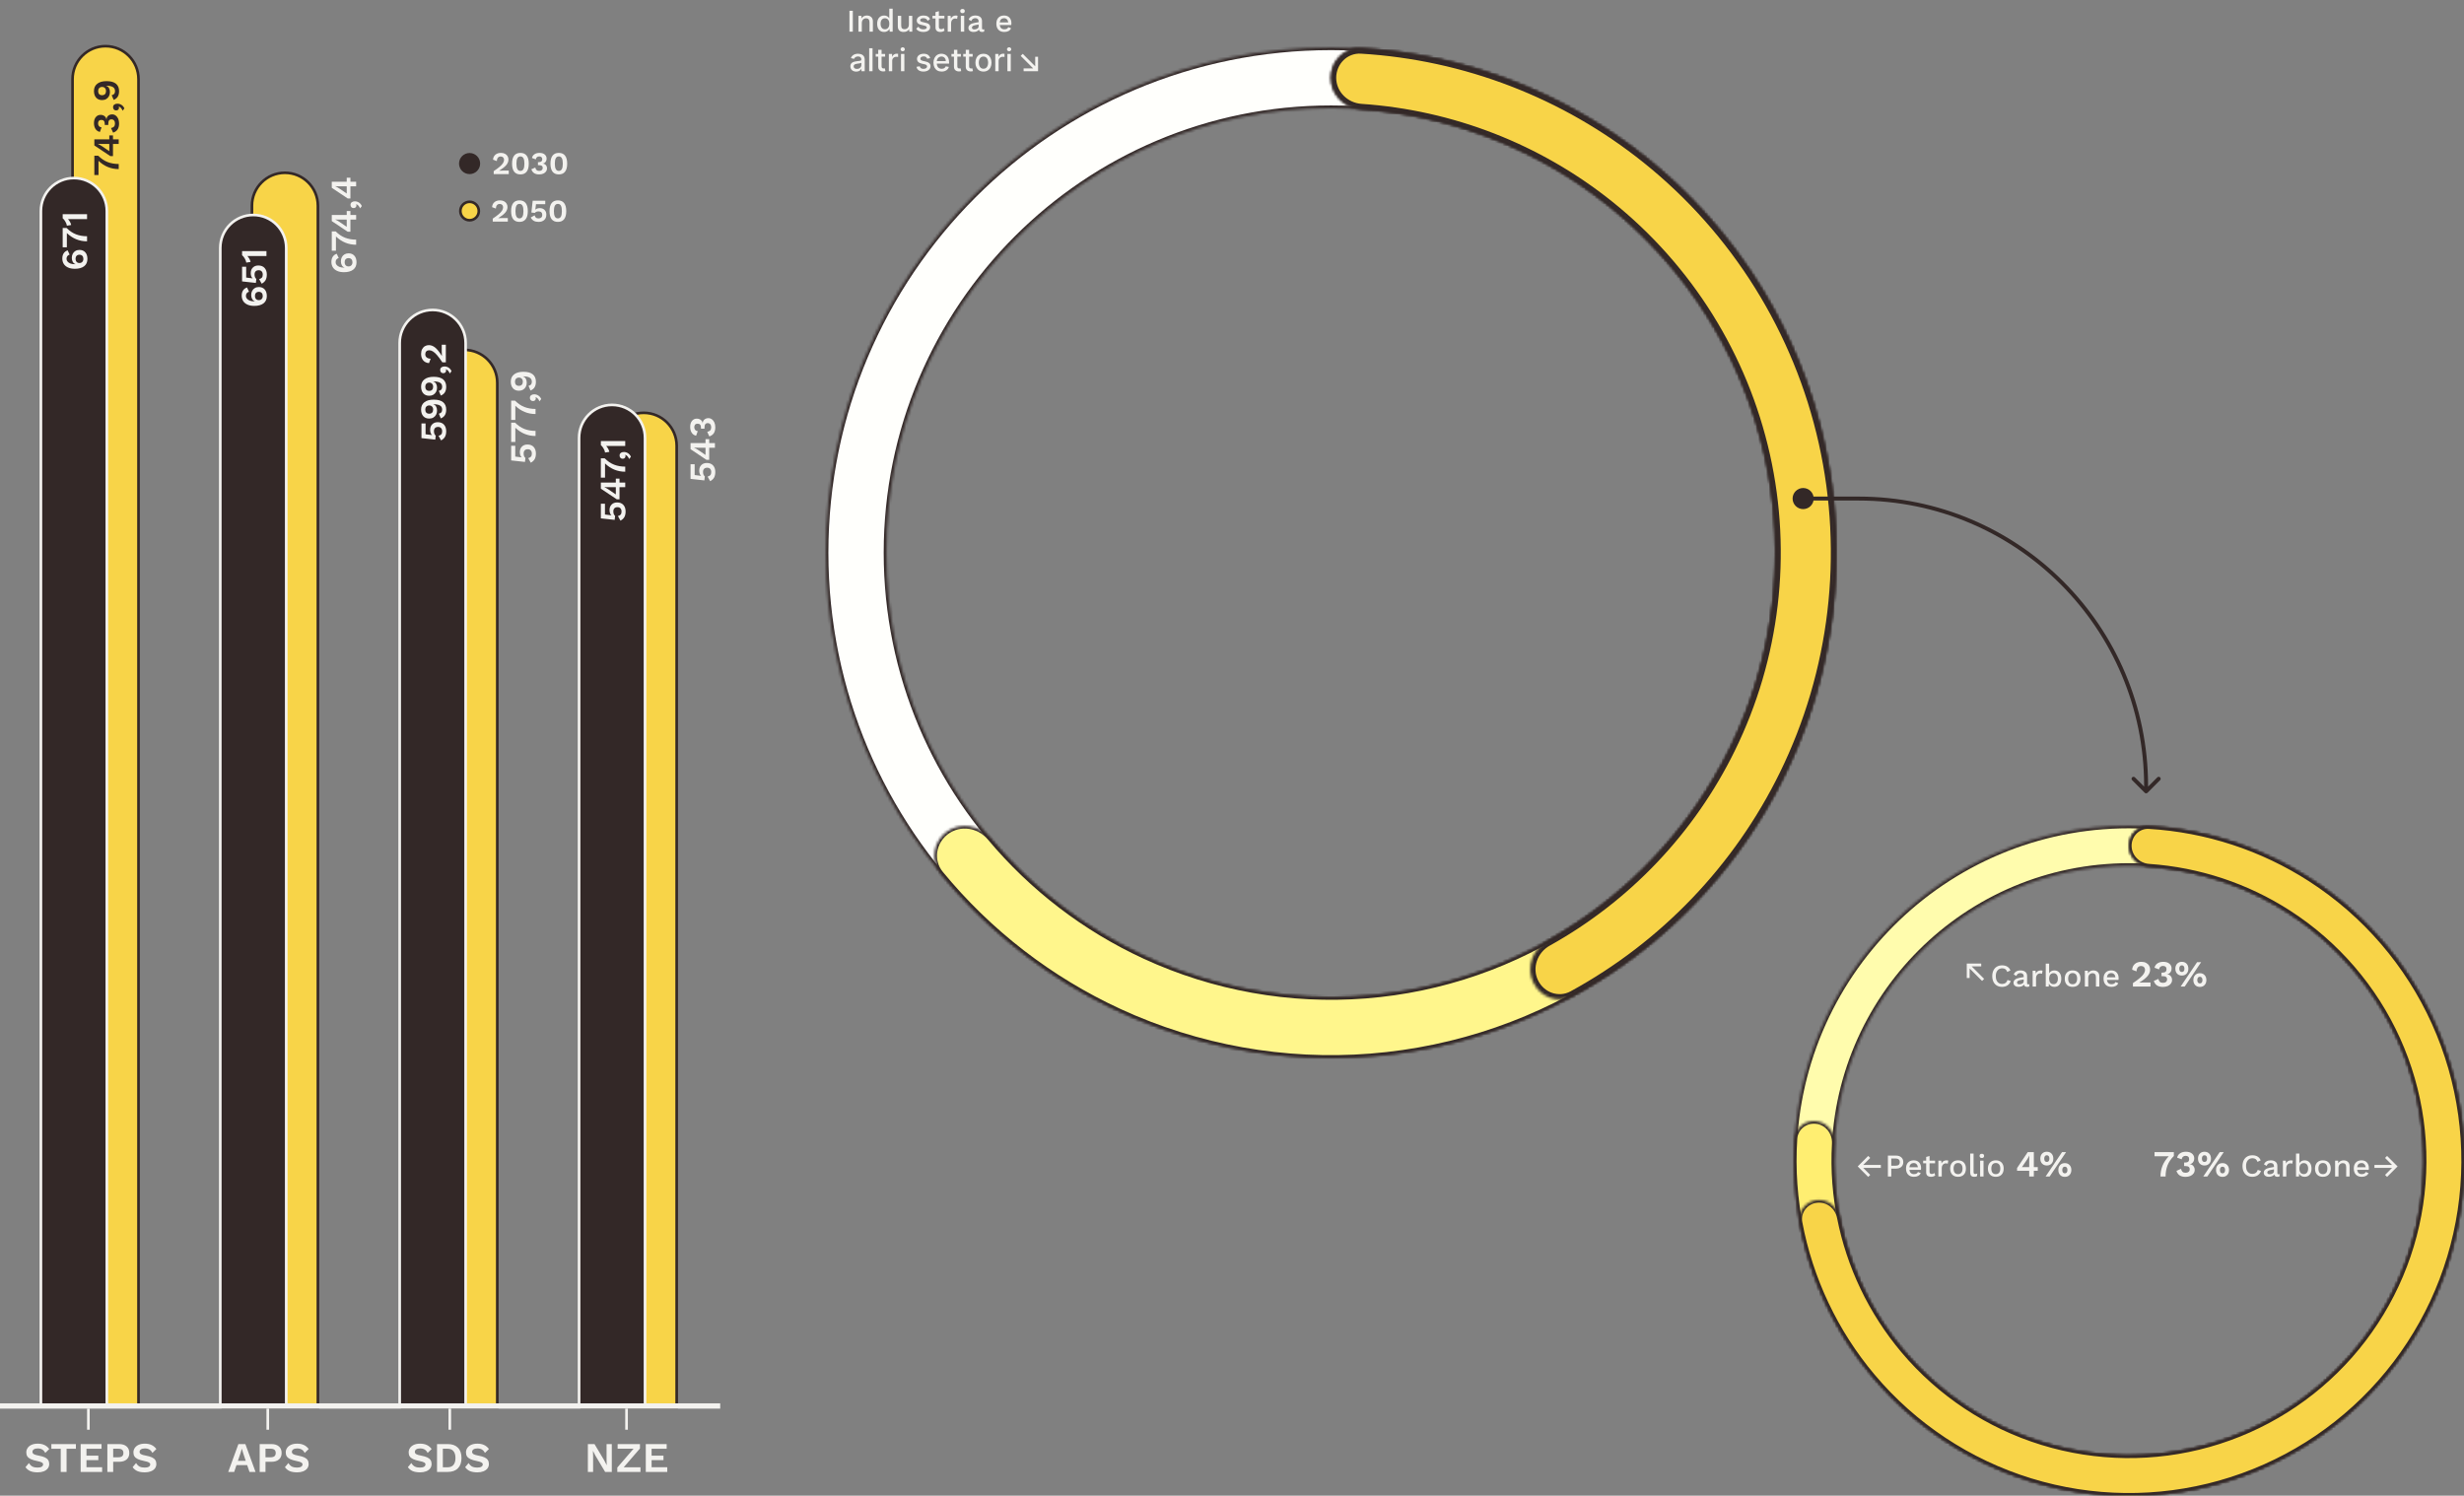 <svg width="934" height="567" viewBox="0 0 934 567" fill="none" xmlns="http://www.w3.org/2000/svg">
<rect x="0" y="0" width="934" height="567" fill="#808080" stroke="none"/>
<path d="M27.5 532L27.5 532.5L28 532.5L52 532.5L52.5 532.5L52.5 532L52.5 30C52.5 23.096 46.904 17.5 40 17.5C33.096 17.5 27.5 23.096 27.5 30L27.5 532Z" fill="#F8D448" stroke="#332827"/>
<path d="M95.5 532.267L95.5 532.767L96 532.767L120 532.767L120.5 532.767L120.5 532.267L120.5 78C120.5 71.097 114.904 65.5 108 65.5C101.096 65.5 95.5 71.097 95.5 78L95.5 532.267Z" fill="#F8D448" stroke="#332827"/>
<path d="M163.5 532.298L163.5 532.798L164 532.798L188 532.798L188.5 532.798L188.5 532.298L188.5 145.135C188.5 138.231 182.904 132.635 176 132.635C169.096 132.635 163.5 138.231 163.5 145.135L163.5 532.298Z" fill="#F8D448" stroke="#332827"/>
<path d="M15.5 532.191L15.5 532.691L16 532.691L40 532.691L40.5 532.691L40.5 532.191L40.5 80C40.5 73.096 34.904 67.5 28 67.5C21.096 67.5 15.5 73.096 15.5 80L15.5 532.191Z" fill="#332827" stroke="#F3F2EF"/>
<path d="M83.5 532.355L83.5 532.855L84 532.855L108 532.855L108.5 532.855L108.5 532.355L108.5 94C108.5 87.097 102.904 81.5 96 81.5C89.096 81.5 83.5 87.097 83.5 94L83.5 532.355Z" fill="#332827" stroke="#F3F2EF"/>
<path d="M151.5 532.382L151.5 532.882L152 532.882L176 532.882L176.5 532.882L176.5 532.382L176.5 130C176.5 123.097 170.904 117.5 164 117.5C157.096 117.5 151.5 123.097 151.5 130L151.5 532.382Z" fill="#332827" stroke="#F3F2EF"/>
<path d="M231.5 532.642L231.5 533.142L232 533.142L256 533.142L256.5 533.142L256.5 532.642L256.5 169C256.5 162.097 250.904 156.5 244 156.5C237.096 156.5 231.5 162.097 231.5 169L231.5 532.642Z" fill="#F8D448" stroke="#332827"/>
<path d="M219.5 532.409L219.5 532.909L220 532.909L244 532.909L244.5 532.909L244.5 532.409L244.5 166C244.5 159.096 238.904 153.5 232 153.5C225.096 153.5 219.5 159.096 219.5 166L219.5 532.409Z" fill="#332827" stroke="#F3F2EF"/>
<rect x="84" y="532" width="37" height="2" fill="#332827"/>
<rect x="152" y="532" width="37" height="2" fill="#332827"/>
<rect x="220" y="532" width="37" height="2" fill="#332827"/>
<path d="M23.62 98.005C23.62 97.23 23.783 96.586 24.11 96.073C24.427 95.55 24.936 95.158 25.636 94.897L26.392 96.521C25.608 96.764 25.216 97.3 25.216 98.131C25.216 98.523 25.351 98.873 25.622 99.181C25.883 99.489 26.252 99.732 26.728 99.909C27.204 100.077 27.75 100.161 28.366 100.161L28.604 100.161L28.604 100.119C28.147 99.97 27.801 99.68 27.568 99.251C27.335 98.822 27.218 98.327 27.218 97.767C27.218 97.179 27.339 96.656 27.582 96.199C27.815 95.742 28.151 95.387 28.59 95.135C29.029 94.874 29.542 94.743 30.13 94.743C31.054 94.743 31.787 95.046 32.328 95.653C32.869 96.26 33.14 97.095 33.14 98.159C33.14 99.354 32.725 100.278 31.894 100.931C31.054 101.575 29.883 101.897 28.38 101.897C27.344 101.897 26.471 101.729 25.762 101.393C25.043 101.057 24.507 100.6 24.152 100.021C23.797 99.433 23.62 98.761 23.62 98.005ZM28.632 98.131C28.632 98.607 28.767 98.99 29.038 99.279C29.309 99.568 29.663 99.713 30.102 99.713C30.559 99.713 30.923 99.568 31.194 99.279C31.465 98.99 31.6 98.607 31.6 98.131C31.6 97.636 31.469 97.254 31.208 96.983C30.947 96.703 30.578 96.563 30.102 96.563C29.645 96.563 29.285 96.703 29.024 96.983C28.763 97.254 28.632 97.636 28.632 98.131ZM23.76 86.418L25.23 86.418C26.35 87.538 27.54 88.341 28.8 88.826C30.06 89.312 31.46 89.555 33 89.555L33 91.487C30.079 91.487 27.526 90.441 25.342 88.35L25.342 93.74L23.76 93.74L23.76 86.418ZM23.76 81.186L33 81.186L33 83.062L26.112 83.062C25.963 83.062 25.846 83.058 25.762 83.048C26.07 83.384 26.331 83.748 26.546 84.14C26.761 84.523 26.905 84.91 26.98 85.302L25.356 85.554C25.309 85.125 25.118 84.612 24.782 84.014C24.437 83.408 24.096 82.988 23.76 82.754L23.76 81.186Z" fill="#F3F2EF"/>
<path d="M91.62 112.073C91.62 111.299 91.783 110.655 92.11 110.141C92.427 109.619 92.936 109.227 93.636 108.965L94.392 110.589C93.608 110.832 93.216 111.369 93.216 112.199C93.216 112.591 93.351 112.941 93.622 113.249C93.883 113.557 94.252 113.8 94.728 113.977C95.204 114.145 95.75 114.229 96.366 114.229L96.604 114.229L96.604 114.187C96.147 114.038 95.801 113.749 95.568 113.319C95.335 112.89 95.218 112.395 95.218 111.835C95.218 111.247 95.339 110.725 95.582 110.267C95.815 109.81 96.151 109.455 96.59 109.203C97.029 108.942 97.542 108.811 98.13 108.811C99.054 108.811 99.787 109.115 100.328 109.721C100.869 110.328 101.14 111.163 101.14 112.227C101.14 113.422 100.725 114.346 99.894 114.999C99.054 115.643 97.883 115.965 96.38 115.965C95.344 115.965 94.471 115.797 93.762 115.461C93.043 115.125 92.507 114.668 92.152 114.089C91.797 113.501 91.62 112.829 91.62 112.073ZM96.632 112.199C96.632 112.675 96.767 113.058 97.038 113.347C97.309 113.637 97.663 113.781 98.102 113.781C98.559 113.781 98.923 113.637 99.194 113.347C99.465 113.058 99.6 112.675 99.6 112.199C99.6 111.705 99.469 111.322 99.208 111.051C98.947 110.771 98.578 110.631 98.102 110.631C97.645 110.631 97.285 110.771 97.024 111.051C96.763 111.322 96.632 111.705 96.632 112.199ZM95.05 103.545C95.05 102.649 95.316 101.944 95.848 101.431C96.371 100.908 97.061 100.647 97.92 100.647C98.956 100.647 99.754 100.964 100.314 101.599C100.865 102.224 101.14 103.05 101.14 104.077C101.14 104.907 100.986 105.607 100.678 106.177C100.361 106.737 99.866 107.194 99.194 107.549L98.228 105.813C98.685 105.691 99.031 105.505 99.264 105.253C99.488 104.991 99.6 104.604 99.6 104.091C99.6 103.577 99.465 103.176 99.194 102.887C98.923 102.588 98.541 102.439 98.046 102.439C97.542 102.448 97.159 102.588 96.898 102.859C96.627 103.129 96.492 103.526 96.492 104.049C96.492 104.823 96.716 105.388 97.164 105.743L96.996 107.255L91.76 106.681L91.76 101.123L93.314 101.123L93.314 105.225L95.484 105.491L95.75 105.533L95.75 105.519C95.526 105.313 95.353 105.043 95.232 104.707C95.111 104.361 95.05 103.974 95.05 103.545ZM91.76 95.186L101 95.186L101 97.062L94.112 97.062C93.963 97.062 93.846 97.058 93.762 97.048C94.07 97.384 94.331 97.748 94.546 98.14C94.761 98.523 94.905 98.91 94.98 99.302L93.356 99.554C93.309 99.125 93.118 98.612 92.782 98.014C92.437 97.408 92.096 96.988 91.76 96.754L91.76 95.186Z" fill="#F3F2EF"/>
<path d="M163.05 162.951C163.05 162.055 163.316 161.35 163.848 160.837C164.371 160.314 165.061 160.053 165.92 160.053C166.956 160.053 167.754 160.37 168.314 161.005C168.865 161.63 169.14 162.456 169.14 163.483C169.14 164.314 168.986 165.014 168.678 165.583C168.361 166.143 167.866 166.6 167.194 166.955L166.228 165.219C166.685 165.098 167.031 164.911 167.264 164.659C167.488 164.398 167.6 164.01 167.6 163.497C167.6 162.984 167.465 162.582 167.194 162.293C166.923 161.994 166.541 161.845 166.046 161.845C165.542 161.854 165.159 161.994 164.898 162.265C164.627 162.536 164.492 162.932 164.492 163.455C164.492 164.23 164.716 164.794 165.164 165.149L164.996 166.661L159.76 166.087L159.76 160.529L161.314 160.529L161.314 164.631L163.484 164.897L163.75 164.939L163.75 164.925C163.526 164.72 163.353 164.449 163.232 164.113C163.111 163.768 163.05 163.38 163.05 162.951ZM159.62 155.237C159.62 154.042 160.04 153.123 160.88 152.479C161.711 151.825 162.887 151.499 164.408 151.499C165.995 151.499 167.18 151.825 167.964 152.479C168.748 153.132 169.14 154.065 169.14 155.279C169.14 156.128 168.972 156.828 168.636 157.379C168.3 157.92 167.787 158.331 167.096 158.611L166.34 156.833C166.76 156.721 167.077 156.553 167.292 156.329C167.497 156.095 167.6 155.741 167.6 155.265C167.6 154.565 167.329 154.056 166.788 153.739C166.247 153.412 165.467 153.249 164.45 153.249L164.254 153.249L164.254 153.305C164.73 153.426 165.085 153.706 165.318 154.145C165.551 154.583 165.668 155.083 165.668 155.643C165.668 156.221 165.547 156.739 165.304 157.197C165.061 157.654 164.716 158.018 164.268 158.289C163.82 158.55 163.297 158.681 162.7 158.681C161.748 158.681 160.997 158.377 160.446 157.771C159.895 157.155 159.62 156.31 159.62 155.237ZM161.202 155.265C161.202 155.769 161.333 156.156 161.594 156.427C161.855 156.697 162.224 156.833 162.7 156.833C163.167 156.833 163.531 156.697 163.792 156.427C164.053 156.156 164.184 155.769 164.184 155.265C164.184 154.789 164.049 154.411 163.778 154.131C163.507 153.841 163.148 153.697 162.7 153.697C162.243 153.697 161.879 153.841 161.608 154.131C161.337 154.411 161.202 154.789 161.202 155.265ZM159.62 146.582C159.62 145.388 160.04 144.468 160.88 143.824C161.711 143.171 162.887 142.844 164.408 142.844C165.995 142.844 167.18 143.171 167.964 143.824C168.748 144.478 169.14 145.411 169.14 146.624C169.14 147.474 168.972 148.174 168.636 148.724C168.3 149.266 167.787 149.676 167.096 149.956L166.34 148.178C166.76 148.066 167.077 147.898 167.292 147.674C167.497 147.441 167.6 147.086 167.6 146.61C167.6 145.91 167.329 145.402 166.788 145.084C166.247 144.758 165.467 144.594 164.45 144.594L164.254 144.594L164.254 144.65C164.73 144.772 165.085 145.052 165.318 145.49C165.551 145.929 165.668 146.428 165.668 146.988C165.668 147.567 165.547 148.085 165.304 148.542C165.061 149 164.716 149.364 164.268 149.634C163.82 149.896 163.297 150.026 162.7 150.026C161.748 150.026 160.997 149.723 160.446 149.116C159.895 148.5 159.62 147.656 159.62 146.582ZM161.202 146.61C161.202 147.114 161.333 147.502 161.594 147.772C161.855 148.043 162.224 148.178 162.7 148.178C163.167 148.178 163.531 148.043 163.792 147.772C164.053 147.502 164.184 147.114 164.184 146.61C164.184 146.134 164.049 145.756 163.778 145.476C163.507 145.187 163.148 145.042 162.7 145.042C162.243 145.042 161.879 145.187 161.608 145.476C161.337 145.756 161.202 146.134 161.202 146.61ZM166.858 140.263C166.858 139.834 167.012 139.502 167.32 139.269C167.619 139.036 168.011 138.919 168.496 138.919C169.065 138.919 169.583 139.073 170.05 139.381C170.526 139.68 170.895 140.123 171.156 140.711L170.484 141.593C170.325 141.182 170.12 140.837 169.868 140.557C169.616 140.277 169.331 140.09 169.014 139.997L168.972 140.053C169.065 140.146 169.112 140.282 169.112 140.459C169.112 140.73 169.019 140.968 168.832 141.173C168.645 141.378 168.379 141.481 168.034 141.481C167.67 141.481 167.385 141.369 167.18 141.145C166.965 140.921 166.858 140.627 166.858 140.263ZM167.684 137.361C166.928 136.232 166.265 135.336 165.696 134.673C165.127 134.011 164.599 133.53 164.114 133.231C163.629 132.933 163.148 132.783 162.672 132.783C162.233 132.783 161.879 132.919 161.608 133.189C161.337 133.451 161.202 133.815 161.202 134.281C161.202 134.795 161.379 135.201 161.734 135.499C162.089 135.798 162.593 135.961 163.246 135.989L162.616 137.655C161.683 137.59 160.95 137.245 160.418 136.619C159.886 135.994 159.62 135.177 159.62 134.169C159.62 133.451 159.755 132.844 160.026 132.349C160.297 131.845 160.656 131.467 161.104 131.215C161.543 130.963 162.028 130.837 162.56 130.837C163.428 130.837 164.249 131.164 165.024 131.817C165.789 132.471 166.611 133.511 167.488 134.939L167.502 134.939C167.465 134.398 167.446 133.833 167.446 133.245L167.446 130.697L169 130.697L169 137.361L167.684 137.361Z" fill="#F3F2EF"/>
<path d="M231.05 193.373C231.05 192.477 231.316 191.772 231.848 191.259C232.371 190.736 233.061 190.475 233.92 190.475C234.956 190.475 235.754 190.792 236.314 191.427C236.865 192.052 237.14 192.878 237.14 193.905C237.14 194.736 236.986 195.436 236.678 196.005C236.361 196.565 235.866 197.022 235.194 197.377L234.228 195.641C234.685 195.52 235.031 195.333 235.264 195.081C235.488 194.82 235.6 194.432 235.6 193.919C235.6 193.406 235.465 193.004 235.194 192.715C234.923 192.416 234.541 192.267 234.046 192.267C233.542 192.276 233.159 192.416 232.898 192.687C232.627 192.958 232.492 193.354 232.492 193.877C232.492 194.652 232.716 195.216 233.164 195.571L232.996 197.083L227.76 196.509L227.76 190.951L229.314 190.951L229.314 195.053L231.484 195.319L231.75 195.361L231.75 195.347C231.526 195.142 231.353 194.871 231.232 194.535C231.111 194.19 231.05 193.802 231.05 193.373ZM234.83 181.444L234.83 182.942L237 182.942L237 184.692L234.83 184.692L234.83 189.298L233.808 189.298L227.76 185.252L227.76 182.942L233.43 182.942L233.43 181.444L234.83 181.444ZM233.43 187.436L233.43 184.692L230.602 184.692L229.09 184.65L229.09 184.678C229.566 184.884 230.075 185.164 230.616 185.518L233.43 187.436ZM227.76 173.758L229.23 173.758C230.35 174.878 231.54 175.681 232.8 176.166C234.06 176.652 235.46 176.894 237 176.894L237 178.826C234.079 178.826 231.526 177.781 229.342 175.69L229.342 181.08L227.76 181.08L227.76 173.758ZM234.858 172.695C234.858 172.265 235.012 171.934 235.32 171.701C235.619 171.467 236.011 171.351 236.496 171.351C237.065 171.351 237.583 171.505 238.05 171.813C238.526 172.111 238.895 172.555 239.156 173.143L238.484 174.025C238.325 173.614 238.12 173.269 237.868 172.989C237.616 172.709 237.331 172.522 237.014 172.429L236.972 172.485C237.065 172.578 237.112 172.713 237.112 172.891C237.112 173.161 237.019 173.399 236.832 173.605C236.645 173.81 236.379 173.913 236.034 173.913C235.67 173.913 235.385 173.801 235.18 173.577C234.965 173.353 234.858 173.059 234.858 172.695ZM227.76 167.186L237 167.186L237 169.062L230.112 169.062C229.963 169.062 229.846 169.058 229.762 169.048C230.07 169.384 230.331 169.748 230.546 170.14C230.761 170.523 230.905 170.91 230.98 171.302L229.356 171.554C229.309 171.125 229.118 170.612 228.782 170.014C228.437 169.408 228.096 168.988 227.76 168.754L227.76 167.186Z" fill="#F3F2EF"/>
<path d="M125.62 99.296C125.62 98.521 125.783 97.877 126.11 97.364C126.427 96.841 126.936 96.449 127.636 96.188L128.392 97.812C127.608 98.055 127.216 98.591 127.216 99.422C127.216 99.814 127.351 100.164 127.622 100.472C127.883 100.78 128.252 101.023 128.728 101.2C129.204 101.368 129.75 101.452 130.366 101.452L130.604 101.452L130.604 101.41C130.147 101.261 129.801 100.971 129.568 100.542C129.335 100.113 129.218 99.618 129.218 99.058C129.218 98.47 129.339 97.947 129.582 97.49C129.815 97.033 130.151 96.678 130.59 96.426C131.029 96.165 131.542 96.034 132.13 96.034C133.054 96.034 133.787 96.337 134.328 96.944C134.869 97.551 135.14 98.386 135.14 99.45C135.14 100.645 134.725 101.569 133.894 102.222C133.054 102.866 131.883 103.188 130.38 103.188C129.344 103.188 128.471 103.02 127.762 102.684C127.043 102.348 126.507 101.891 126.152 101.312C125.797 100.724 125.62 100.052 125.62 99.296ZM130.632 99.422C130.632 99.898 130.767 100.281 131.038 100.57C131.309 100.859 131.663 101.004 132.102 101.004C132.559 101.004 132.923 100.859 133.194 100.57C133.465 100.281 133.6 99.898 133.6 99.422C133.6 98.927 133.469 98.545 133.208 98.274C132.947 97.994 132.578 97.854 132.102 97.854C131.645 97.854 131.285 97.994 131.024 98.274C130.763 98.545 130.632 98.927 130.632 99.422ZM125.76 87.71L127.23 87.71C128.35 88.829 129.54 89.632 130.8 90.118C132.06 90.603 133.46 90.846 135 90.846L135 92.778C132.079 92.778 129.526 91.732 127.342 89.641L127.342 95.031L125.76 95.031L125.76 87.71ZM132.83 80.001L132.83 81.499L135 81.499L135 83.249L132.83 83.249L132.83 87.855L131.808 87.855L125.76 83.809L125.76 81.499L131.43 81.499L131.43 80.001L132.83 80.001ZM131.43 85.993L131.43 83.249L128.602 83.249L127.09 83.207L127.09 83.235C127.566 83.44 128.075 83.72 128.616 84.075L131.43 85.993ZM132.858 77.663C132.858 77.234 133.012 76.903 133.32 76.669C133.619 76.436 134.011 76.319 134.496 76.319C135.065 76.319 135.583 76.473 136.05 76.781C136.526 77.08 136.895 77.523 137.156 78.111L136.484 78.993C136.325 78.583 136.12 78.237 135.868 77.957C135.616 77.677 135.331 77.491 135.014 77.397L134.972 77.453C135.065 77.547 135.112 77.682 135.112 77.859C135.112 78.13 135.019 78.368 134.832 78.573C134.645 78.779 134.379 78.881 134.034 78.881C133.67 78.881 133.385 78.769 133.18 78.545C132.965 78.321 132.858 78.027 132.858 77.663ZM132.83 67.382L132.83 68.88L135 68.88L135 70.63L132.83 70.63L132.83 75.236L131.808 75.236L125.76 71.19L125.76 68.88L131.43 68.88L131.43 67.382L132.83 67.382ZM131.43 73.374L131.43 70.63L128.602 70.63L127.09 70.588L127.09 70.616C127.566 70.821 128.075 71.101 128.616 71.456L131.43 73.374Z" fill="#F3F2EF"/>
<path d="M197.05 171.408C197.05 170.512 197.316 169.807 197.848 169.294C198.371 168.771 199.061 168.51 199.92 168.51C200.956 168.51 201.754 168.827 202.314 169.462C202.865 170.087 203.14 170.913 203.14 171.94C203.14 172.771 202.986 173.471 202.678 174.04C202.361 174.6 201.866 175.057 201.194 175.412L200.228 173.676C200.685 173.555 201.031 173.368 201.264 173.116C201.488 172.855 201.6 172.467 201.6 171.954C201.6 171.441 201.465 171.039 201.194 170.75C200.923 170.451 200.541 170.302 200.046 170.302C199.542 170.311 199.159 170.451 198.898 170.722C198.627 170.993 198.492 171.389 198.492 171.912C198.492 172.687 198.716 173.251 199.164 173.606L198.996 175.118L193.76 174.544L193.76 168.986L195.314 168.986L195.314 173.088L197.484 173.354L197.75 173.396L197.75 173.382C197.526 173.177 197.353 172.906 197.232 172.57C197.111 172.225 197.05 171.837 197.05 171.408ZM193.76 160.215L195.23 160.215C196.35 161.335 197.54 162.138 198.8 162.623C200.06 163.109 201.46 163.351 203 163.351L203 165.283C200.079 165.283 197.526 164.238 195.342 162.147L195.342 167.537L193.76 167.537L193.76 160.215ZM193.76 151.889L195.23 151.889C196.35 153.009 197.54 153.812 198.8 154.297C200.06 154.782 201.46 155.025 203 155.025L203 156.957C200.079 156.957 197.526 155.912 195.342 153.821L195.342 159.211L193.76 159.211L193.76 151.889ZM200.858 150.825C200.858 150.396 201.012 150.065 201.32 149.831C201.619 149.598 202.011 149.481 202.496 149.481C203.065 149.481 203.583 149.635 204.05 149.943C204.526 150.242 204.895 150.685 205.156 151.273L204.484 152.155C204.325 151.745 204.12 151.399 203.868 151.119C203.616 150.839 203.331 150.653 203.014 150.559L202.972 150.615C203.065 150.709 203.112 150.844 203.112 151.021C203.112 151.292 203.019 151.53 202.832 151.735C202.645 151.941 202.379 152.043 202.034 152.043C201.67 152.043 201.385 151.931 201.18 151.707C200.965 151.483 200.858 151.189 200.858 150.825ZM193.62 144.676C193.62 143.481 194.04 142.562 194.88 141.918C195.711 141.265 196.887 140.938 198.408 140.938C199.995 140.938 201.18 141.265 201.964 141.918C202.748 142.571 203.14 143.505 203.14 144.718C203.14 145.567 202.972 146.267 202.636 146.818C202.3 147.359 201.787 147.77 201.096 148.05L200.34 146.272C200.76 146.16 201.077 145.992 201.292 145.768C201.497 145.535 201.6 145.18 201.6 144.704C201.6 144.004 201.329 143.495 200.788 143.178C200.247 142.851 199.467 142.688 198.45 142.688L198.254 142.688L198.254 142.744C198.73 142.865 199.085 143.145 199.318 143.584C199.551 144.023 199.668 144.522 199.668 145.082C199.668 145.661 199.547 146.179 199.304 146.636C199.061 147.093 198.716 147.457 198.268 147.728C197.82 147.989 197.297 148.12 196.7 148.12C195.748 148.12 194.997 147.817 194.446 147.21C193.895 146.594 193.62 145.749 193.62 144.676ZM195.202 144.704C195.202 145.208 195.333 145.595 195.594 145.866C195.855 146.137 196.224 146.272 196.7 146.272C197.167 146.272 197.531 146.137 197.792 145.866C198.053 145.595 198.184 145.208 198.184 144.704C198.184 144.228 198.049 143.85 197.778 143.57C197.507 143.281 197.148 143.136 196.7 143.136C196.243 143.136 195.879 143.281 195.608 143.57C195.337 143.85 195.202 144.228 195.202 144.704Z" fill="#F3F2EF"/>
<path d="M265.05 178.408C265.05 177.512 265.316 176.807 265.848 176.294C266.371 175.771 267.061 175.51 267.92 175.51C268.956 175.51 269.754 175.827 270.314 176.462C270.865 177.087 271.14 177.913 271.14 178.94C271.14 179.771 270.986 180.471 270.678 181.04C270.361 181.6 269.866 182.057 269.194 182.412L268.228 180.676C268.685 180.555 269.031 180.368 269.264 180.116C269.488 179.855 269.6 179.467 269.6 178.954C269.6 178.441 269.465 178.039 269.194 177.75C268.923 177.451 268.541 177.302 268.046 177.302C267.542 177.311 267.159 177.451 266.898 177.722C266.627 177.993 266.492 178.389 266.492 178.912C266.492 179.687 266.716 180.251 267.164 180.606L266.996 182.118L261.76 181.544L261.76 175.986L263.314 175.986L263.314 180.088L265.484 180.354L265.75 180.396L265.75 180.382C265.526 180.177 265.353 179.906 265.232 179.57C265.111 179.225 265.05 178.837 265.05 178.408ZM268.83 166.48L268.83 167.978L271 167.978L271 169.728L268.83 169.728L268.83 174.334L267.808 174.334L261.76 170.288L261.76 167.978L267.43 167.978L267.43 166.48L268.83 166.48ZM267.43 172.472L267.43 169.728L264.602 169.728L263.09 169.686L263.09 169.714C263.566 169.919 264.075 170.199 264.616 170.554L267.43 172.472ZM261.62 161.848C261.62 160.859 261.853 160.089 262.32 159.538C262.787 158.978 263.393 158.698 264.14 158.698C264.597 158.698 264.994 158.792 265.33 158.978C265.657 159.165 265.904 159.394 266.072 159.664C266.24 159.935 266.324 160.192 266.324 160.434L266.366 160.434C266.366 160.126 266.445 159.828 266.604 159.538C266.763 159.24 267.005 158.997 267.332 158.81C267.649 158.614 268.037 158.516 268.494 158.516C269.007 158.516 269.465 158.666 269.866 158.964C270.267 159.254 270.58 159.66 270.804 160.182C271.028 160.705 271.14 161.302 271.14 161.974C271.14 162.88 270.958 163.622 270.594 164.2C270.221 164.77 269.647 165.185 268.872 165.446L268.088 163.696C268.601 163.594 268.979 163.407 269.222 163.136C269.465 162.856 269.586 162.464 269.586 161.96C269.586 161.484 269.469 161.106 269.236 160.826C268.993 160.546 268.671 160.406 268.27 160.406C267.841 160.406 267.533 160.542 267.346 160.812C267.15 161.074 267.052 161.489 267.052 162.058L267.052 162.52L265.708 162.52L265.708 162.128C265.708 161.12 265.283 160.616 264.434 160.616C264.023 160.616 263.711 160.733 263.496 160.966C263.281 161.19 263.174 161.512 263.174 161.932C263.174 162.362 263.286 162.707 263.51 162.968C263.734 163.23 264.061 163.393 264.49 163.458L263.86 165.18C263.123 165.003 262.567 164.62 262.194 164.032C261.811 163.435 261.62 162.707 261.62 161.848Z" fill="#F3F2EF"/>
<path d="M35.76 59.032L37.23 59.032C38.35 60.152 39.54 60.954 40.8 61.44C42.06 61.925 43.46 62.168 45 62.168L45 64.1C42.079 64.1 39.526 63.054 37.342 60.964L37.342 66.354L35.76 66.354L35.76 59.032ZM42.83 51.323L42.83 52.821L45 52.821L45 54.571L42.83 54.571L42.83 59.177L41.808 59.177L35.76 55.131L35.76 52.821L41.43 52.821L41.43 51.323L42.83 51.323ZM41.43 57.315L41.43 54.571L38.602 54.571L37.09 54.529L37.09 54.557C37.566 54.763 38.075 55.043 38.616 55.397L41.43 57.315ZM35.62 46.692C35.62 45.703 35.853 44.933 36.32 44.382C36.787 43.822 37.393 43.542 38.14 43.542C38.597 43.542 38.994 43.635 39.33 43.822C39.657 44.009 39.904 44.237 40.072 44.508C40.24 44.779 40.324 45.035 40.324 45.278L40.366 45.278C40.366 44.97 40.445 44.671 40.604 44.382C40.763 44.083 41.005 43.841 41.332 43.654C41.649 43.458 42.037 43.36 42.494 43.36C43.007 43.36 43.465 43.509 43.866 43.808C44.267 44.097 44.58 44.503 44.804 45.026C45.028 45.549 45.14 46.146 45.14 46.818C45.14 47.723 44.958 48.465 44.594 49.044C44.221 49.613 43.647 50.029 42.872 50.29L42.088 48.54C42.601 48.437 42.979 48.251 43.222 47.98C43.465 47.7 43.586 47.308 43.586 46.804C43.586 46.328 43.469 45.95 43.236 45.67C42.993 45.39 42.671 45.25 42.27 45.25C41.841 45.25 41.533 45.385 41.346 45.656C41.15 45.917 41.052 46.333 41.052 46.902L41.052 47.364L39.708 47.364L39.708 46.972C39.708 45.964 39.283 45.46 38.434 45.46C38.023 45.46 37.711 45.577 37.496 45.81C37.281 46.034 37.174 46.356 37.174 46.776C37.174 47.205 37.286 47.551 37.51 47.812C37.734 48.073 38.061 48.237 38.49 48.302L37.86 50.024C37.123 49.847 36.567 49.464 36.194 48.876C35.811 48.279 35.62 47.551 35.62 46.692ZM42.858 40.646C42.858 40.217 43.012 39.885 43.32 39.652C43.619 39.419 44.011 39.302 44.496 39.302C45.065 39.302 45.583 39.456 46.05 39.764C46.526 40.062 46.895 40.506 47.156 41.094L46.484 41.976C46.325 41.565 46.12 41.22 45.868 40.94C45.616 40.66 45.331 40.473 45.014 40.38L44.972 40.436C45.065 40.529 45.112 40.664 45.112 40.842C45.112 41.112 45.019 41.35 44.832 41.556C44.645 41.761 44.379 41.864 44.034 41.864C43.67 41.864 43.385 41.752 43.18 41.528C42.965 41.304 42.858 41.01 42.858 40.646ZM35.62 34.496C35.62 33.302 36.04 32.382 36.88 31.738C37.711 31.085 38.887 30.758 40.408 30.758C41.995 30.758 43.18 31.085 43.964 31.738C44.748 32.392 45.14 33.325 45.14 34.538C45.14 35.388 44.972 36.088 44.636 36.638C44.3 37.18 43.787 37.59 43.096 37.87L42.34 36.092C42.76 35.98 43.077 35.812 43.292 35.588C43.497 35.355 43.6 35 43.6 34.524C43.6 33.824 43.329 33.316 42.788 32.998C42.247 32.672 41.467 32.508 40.45 32.508L40.254 32.508L40.254 32.564C40.73 32.686 41.085 32.966 41.318 33.404C41.551 33.843 41.668 34.342 41.668 34.902C41.668 35.481 41.547 35.999 41.304 36.456C41.061 36.914 40.716 37.278 40.268 37.548C39.82 37.81 39.297 37.94 38.7 37.94C37.748 37.94 36.997 37.637 36.446 37.03C35.895 36.414 35.62 35.57 35.62 34.496ZM37.202 34.524C37.202 35.028 37.333 35.416 37.594 35.686C37.855 35.957 38.224 36.092 38.7 36.092C39.167 36.092 39.531 35.957 39.792 35.686C40.053 35.416 40.184 35.028 40.184 34.524C40.184 34.048 40.049 33.67 39.778 33.39C39.507 33.101 39.148 32.956 38.7 32.956C38.243 32.956 37.879 33.101 37.608 33.39C37.337 33.67 37.202 34.048 37.202 34.524Z" fill="#332827"/>
<path d="M14.287 547.28C15.268 547.28 16.111 547.445 16.815 547.776C17.519 548.096 18.137 548.608 18.671 549.312L17.151 550.8C16.873 550.224 16.505 549.797 16.047 549.52C15.588 549.232 15.007 549.088 14.303 549.088C13.663 549.088 13.167 549.211 12.815 549.456C12.473 549.691 12.303 550.005 12.303 550.4C12.303 550.763 12.479 551.051 12.831 551.264C13.183 551.477 13.817 551.664 14.735 551.824C15.695 552.005 16.457 552.229 17.023 552.496C17.588 552.763 17.999 553.099 18.255 553.504C18.521 553.899 18.655 554.395 18.655 554.992C18.655 555.643 18.468 556.208 18.095 556.688C17.732 557.157 17.22 557.52 16.559 557.776C15.908 558.032 15.161 558.16 14.319 558.16C13.156 558.16 12.201 558 11.455 557.68C10.719 557.349 10.121 556.853 9.663 556.192L10.975 554.624C11.369 555.275 11.823 555.728 12.335 555.984C12.847 556.229 13.481 556.352 14.239 556.352C14.921 556.352 15.439 556.245 15.791 556.032C16.153 555.819 16.335 555.515 16.335 555.12C16.335 554.832 16.164 554.592 15.823 554.4C15.492 554.208 14.895 554.027 14.031 553.856C13.039 553.653 12.244 553.413 11.647 553.136C11.06 552.859 10.633 552.517 10.367 552.112C10.1 551.707 9.967 551.205 9.967 550.608C9.967 549.979 10.137 549.413 10.479 548.912C10.82 548.4 11.316 548 11.967 547.712C12.628 547.424 13.401 547.28 14.287 547.28ZM28.767 549.216H25.231L25.231 558H23.023V549.216H19.471V547.44H28.767V549.216ZM38.715 556.224V558H30.571L30.571 547.44H38.491V549.216H32.779V551.84H37.275V553.536H32.779V556.224H38.715ZM45.128 547.44C46.355 547.44 47.31 547.739 47.992 548.336C48.675 548.923 49.016 549.755 49.016 550.832C49.016 551.877 48.675 552.693 47.992 553.28C47.31 553.867 46.355 554.16 45.128 554.16H42.904V558H40.696V547.44H45.128ZM44.792 552.448C45.475 552.448 45.976 552.315 46.296 552.048C46.616 551.771 46.776 551.36 46.776 550.816C46.776 550.272 46.616 549.867 46.296 549.6C45.976 549.333 45.475 549.2 44.792 549.2H42.904V552.448H44.792ZM54.896 547.28C55.877 547.28 56.72 547.445 57.424 547.776C58.128 548.096 58.747 548.608 59.28 549.312L57.76 550.8C57.483 550.224 57.115 549.797 56.656 549.52C56.197 549.232 55.616 549.088 54.912 549.088C54.272 549.088 53.776 549.211 53.424 549.456C53.083 549.691 52.912 550.005 52.912 550.4C52.912 550.763 53.088 551.051 53.44 551.264C53.792 551.477 54.427 551.664 55.344 551.824C56.304 552.005 57.067 552.229 57.632 552.496C58.197 552.763 58.608 553.099 58.864 553.504C59.131 553.899 59.264 554.395 59.264 554.992C59.264 555.643 59.077 556.208 58.704 556.688C58.341 557.157 57.829 557.52 57.168 557.776C56.517 558.032 55.771 558.16 54.928 558.16C53.765 558.16 52.811 558 52.064 557.68C51.328 557.349 50.731 556.853 50.272 556.192L51.584 554.624C51.979 555.275 52.432 555.728 52.944 555.984C53.456 556.229 54.091 556.352 54.848 556.352C55.531 556.352 56.048 556.245 56.4 556.032C56.763 555.819 56.944 555.515 56.944 555.12C56.944 554.832 56.773 554.592 56.432 554.4C56.101 554.208 55.504 554.027 54.64 553.856C53.648 553.653 52.853 553.413 52.256 553.136C51.669 552.859 51.243 552.517 50.976 552.112C50.709 551.707 50.576 551.205 50.576 550.608C50.576 549.979 50.747 549.413 51.088 548.912C51.429 548.4 51.925 548 52.576 547.712C53.237 547.424 54.011 547.28 54.896 547.28Z" fill="#F3F2EF"/>
<path d="M93.696 555.424H89.632L88.768 558H86.512L90.368 547.44H93.008L96.864 558H94.576L93.696 555.424ZM93.152 553.792L92.16 550.816L91.68 549.216H91.648L91.2 550.784L90.176 553.792H93.152ZM102.863 547.44C104.089 547.44 105.044 547.739 105.727 548.336C106.409 548.923 106.751 549.755 106.751 550.832C106.751 551.877 106.409 552.693 105.727 553.28C105.044 553.867 104.089 554.16 102.863 554.16H100.639V558H98.431V547.44H102.863ZM102.527 552.448C103.209 552.448 103.711 552.315 104.031 552.048C104.351 551.771 104.511 551.36 104.511 550.816C104.511 550.272 104.351 549.867 104.031 549.6C103.711 549.333 103.209 549.2 102.527 549.2H100.639V552.448H102.527ZM112.63 547.28C113.612 547.28 114.454 547.445 115.158 547.776C115.862 548.096 116.481 548.608 117.014 549.312L115.494 550.8C115.217 550.224 114.849 549.797 114.39 549.52C113.932 549.232 113.35 549.088 112.646 549.088C112.006 549.088 111.51 549.211 111.158 549.456C110.817 549.691 110.646 550.005 110.646 550.4C110.646 550.763 110.822 551.051 111.174 551.264C111.526 551.477 112.161 551.664 113.078 551.824C114.038 552.005 114.801 552.229 115.366 552.496C115.932 552.763 116.342 553.099 116.598 553.504C116.865 553.899 116.998 554.395 116.998 554.992C116.998 555.643 116.812 556.208 116.438 556.688C116.076 557.157 115.564 557.52 114.902 557.776C114.252 558.032 113.505 558.16 112.662 558.16C111.5 558.16 110.545 558 109.798 557.68C109.062 557.349 108.465 556.853 108.006 556.192L109.318 554.624C109.713 555.275 110.166 555.728 110.678 555.984C111.19 556.229 111.825 556.352 112.582 556.352C113.265 556.352 113.782 556.245 114.134 556.032C114.497 555.819 114.678 555.515 114.678 555.12C114.678 554.832 114.508 554.592 114.166 554.4C113.836 554.208 113.238 554.027 112.374 553.856C111.382 553.653 110.588 553.413 109.99 553.136C109.404 552.859 108.977 552.517 108.71 552.112C108.444 551.707 108.31 551.205 108.31 550.608C108.31 549.979 108.481 549.413 108.822 548.912C109.164 548.4 109.66 548 110.31 547.712C110.972 547.424 111.745 547.28 112.63 547.28Z" fill="#F3F2EF"/>
<path d="M159.232 547.28C160.213 547.28 161.056 547.445 161.76 547.776C162.464 548.096 163.083 548.608 163.616 549.312L162.096 550.8C161.819 550.224 161.451 549.797 160.992 549.52C160.533 549.232 159.952 549.088 159.248 549.088C158.608 549.088 158.112 549.211 157.76 549.456C157.419 549.691 157.248 550.005 157.248 550.4C157.248 550.763 157.424 551.051 157.776 551.264C158.128 551.477 158.763 551.664 159.68 551.824C160.64 552.005 161.403 552.229 161.968 552.496C162.533 552.763 162.944 553.099 163.2 553.504C163.467 553.899 163.6 554.395 163.6 554.992C163.6 555.643 163.413 556.208 163.04 556.688C162.677 557.157 162.165 557.52 161.504 557.776C160.853 558.032 160.107 558.16 159.264 558.16C158.101 558.16 157.147 558 156.4 557.68C155.664 557.349 155.067 556.853 154.608 556.192L155.92 554.624C156.315 555.275 156.768 555.728 157.28 555.984C157.792 556.229 158.427 556.352 159.184 556.352C159.867 556.352 160.384 556.245 160.736 556.032C161.099 555.819 161.28 555.515 161.28 555.12C161.28 554.832 161.109 554.592 160.768 554.4C160.437 554.208 159.84 554.027 158.976 553.856C157.984 553.653 157.189 553.413 156.592 553.136C156.005 552.859 155.579 552.517 155.312 552.112C155.045 551.707 154.912 551.205 154.912 550.608C154.912 549.979 155.083 549.413 155.424 548.912C155.765 548.4 156.261 548 156.912 547.712C157.573 547.424 158.347 547.28 159.232 547.28ZM169.737 547.44C171.391 547.44 172.671 547.899 173.577 548.816C174.484 549.733 174.937 551.035 174.937 552.72C174.937 554.405 174.484 555.707 173.577 556.624C172.671 557.541 171.391 558 169.737 558H165.657V547.44H169.737ZM169.625 556.24C170.628 556.24 171.38 555.941 171.881 555.344C172.393 554.736 172.649 553.861 172.649 552.72C172.649 551.579 172.393 550.709 171.881 550.112C171.38 549.504 170.628 549.2 169.625 549.2H167.865V556.24H169.625ZM180.951 547.28C181.932 547.28 182.775 547.445 183.479 547.776C184.183 548.096 184.801 548.608 185.335 549.312L183.815 550.8C183.537 550.224 183.169 549.797 182.711 549.52C182.252 549.232 181.671 549.088 180.967 549.088C180.327 549.088 179.831 549.211 179.479 549.456C179.137 549.691 178.967 550.005 178.967 550.4C178.967 550.763 179.143 551.051 179.495 551.264C179.847 551.477 180.481 551.664 181.399 551.824C182.359 552.005 183.121 552.229 183.687 552.496C184.252 552.763 184.663 553.099 184.919 553.504C185.185 553.899 185.319 554.395 185.319 554.992C185.319 555.643 185.132 556.208 184.759 556.688C184.396 557.157 183.884 557.52 183.223 557.776C182.572 558.032 181.825 558.16 180.983 558.16C179.82 558.16 178.865 558 178.119 557.68C177.383 557.349 176.785 556.853 176.327 556.192L177.639 554.624C178.033 555.275 178.487 555.728 178.999 555.984C179.511 556.229 180.145 556.352 180.903 556.352C181.585 556.352 182.103 556.245 182.455 556.032C182.817 555.819 182.999 555.515 182.999 555.12C182.999 554.832 182.828 554.592 182.487 554.4C182.156 554.208 181.559 554.027 180.695 553.856C179.703 553.653 178.908 553.413 178.311 553.136C177.724 552.859 177.297 552.517 177.031 552.112C176.764 551.707 176.631 551.205 176.631 550.608C176.631 549.979 176.801 549.413 177.143 548.912C177.484 548.4 177.98 548 178.631 547.712C179.292 547.424 180.065 547.28 180.951 547.28Z" fill="#F3F2EF"/>
<circle cx="178" cy="62" r="3.5" fill="#332827" stroke="#332827"/>
<circle cx="178" cy="80" r="3.5" fill="#F8D448" stroke="#332827"/>
<path d="M187.143 64.872C188.111 64.224 188.879 63.656 189.447 63.168C190.015 62.68 190.427 62.228 190.683 61.812C190.939 61.396 191.067 60.984 191.067 60.576C191.067 60.2 190.951 59.896 190.719 59.664C190.495 59.432 190.183 59.316 189.783 59.316C189.343 59.316 188.995 59.468 188.739 59.772C188.483 60.076 188.343 60.508 188.319 61.068L186.891 60.528C186.947 59.728 187.243 59.1 187.779 58.644C188.315 58.188 189.015 57.96 189.879 57.96C190.495 57.96 191.015 58.076 191.439 58.308C191.871 58.54 192.195 58.848 192.411 59.232C192.627 59.608 192.735 60.024 192.735 60.48C192.735 61.224 192.455 61.928 191.895 62.592C191.335 63.248 190.443 63.952 189.219 64.704V64.716C189.683 64.684 190.167 64.668 190.671 64.668H192.855V66H187.143V64.872ZM197.269 66.12C196.221 66.12 195.429 65.776 194.893 65.088C194.365 64.4 194.101 63.384 194.101 62.04C194.101 60.696 194.365 59.68 194.893 58.992C195.429 58.304 196.221 57.96 197.269 57.96C198.317 57.96 199.105 58.304 199.633 58.992C200.169 59.68 200.437 60.696 200.437 62.04C200.437 63.384 200.169 64.4 199.633 65.088C199.105 65.776 198.317 66.12 197.269 66.12ZM197.269 64.788C197.781 64.788 198.161 64.564 198.409 64.116C198.657 63.668 198.781 62.976 198.781 62.04C198.781 61.104 198.657 60.412 198.409 59.964C198.161 59.516 197.781 59.292 197.269 59.292C196.757 59.292 196.377 59.516 196.129 59.964C195.881 60.412 195.757 61.104 195.757 62.04C195.757 62.976 195.881 63.668 196.129 64.116C196.377 64.564 196.757 64.788 197.269 64.788ZM204.493 57.96C205.341 57.96 206.001 58.16 206.473 58.56C206.953 58.96 207.193 59.48 207.193 60.12C207.193 60.512 207.113 60.852 206.953 61.14C206.793 61.42 206.597 61.632 206.365 61.776C206.133 61.92 205.913 61.992 205.705 61.992V62.028C205.969 62.028 206.225 62.096 206.473 62.232C206.729 62.368 206.937 62.576 207.097 62.856C207.265 63.128 207.349 63.46 207.349 63.852C207.349 64.292 207.221 64.684 206.965 65.028C206.717 65.372 206.369 65.64 205.921 65.832C205.473 66.024 204.961 66.12 204.385 66.12C203.609 66.12 202.973 65.964 202.477 65.652C201.989 65.332 201.633 64.84 201.409 64.176L202.909 63.504C202.997 63.944 203.157 64.268 203.389 64.476C203.629 64.684 203.965 64.788 204.397 64.788C204.805 64.788 205.129 64.688 205.369 64.488C205.609 64.28 205.729 64.004 205.729 63.66C205.729 63.292 205.613 63.028 205.381 62.868C205.157 62.7 204.801 62.616 204.313 62.616H203.917V61.464H204.253C205.117 61.464 205.549 61.1 205.549 60.372C205.549 60.02 205.449 59.752 205.249 59.568C205.057 59.384 204.781 59.292 204.421 59.292C204.053 59.292 203.757 59.388 203.533 59.58C203.309 59.772 203.169 60.052 203.113 60.42L201.637 59.88C201.789 59.248 202.117 58.772 202.621 58.452C203.133 58.124 203.757 57.96 204.493 57.96ZM211.824 66.12C210.776 66.12 209.984 65.776 209.448 65.088C208.92 64.4 208.656 63.384 208.656 62.04C208.656 60.696 208.92 59.68 209.448 58.992C209.984 58.304 210.776 57.96 211.824 57.96C212.872 57.96 213.66 58.304 214.188 58.992C214.724 59.68 214.992 60.696 214.992 62.04C214.992 63.384 214.724 64.4 214.188 65.088C213.66 65.776 212.872 66.12 211.824 66.12ZM211.824 64.788C212.336 64.788 212.716 64.564 212.964 64.116C213.212 63.668 213.336 62.976 213.336 62.04C213.336 61.104 213.212 60.412 212.964 59.964C212.716 59.516 212.336 59.292 211.824 59.292C211.312 59.292 210.932 59.516 210.684 59.964C210.436 60.412 210.312 61.104 210.312 62.04C210.312 62.976 210.436 63.668 210.684 64.116C210.932 64.564 211.312 64.788 211.824 64.788Z" fill="#F3F2EF"/>
<path d="M186.78 82.872C187.748 82.224 188.516 81.656 189.084 81.168C189.652 80.68 190.064 80.228 190.32 79.812C190.576 79.396 190.704 78.984 190.704 78.576C190.704 78.2 190.588 77.896 190.356 77.664C190.132 77.432 189.82 77.316 189.42 77.316C188.98 77.316 188.632 77.468 188.376 77.772C188.12 78.076 187.98 78.508 187.956 79.068L186.528 78.528C186.584 77.728 186.88 77.1 187.416 76.644C187.952 76.188 188.652 75.96 189.516 75.96C190.132 75.96 190.652 76.076 191.076 76.308C191.508 76.54 191.832 76.848 192.048 77.232C192.264 77.608 192.372 78.024 192.372 78.48C192.372 79.224 192.092 79.928 191.532 80.592C190.972 81.248 190.08 81.952 188.856 82.704V82.716C189.32 82.684 189.804 82.668 190.308 82.668H192.492V84H186.78V82.872ZM196.906 84.12C195.858 84.12 195.066 83.776 194.53 83.088C194.002 82.4 193.738 81.384 193.738 80.04C193.738 78.696 194.002 77.68 194.53 76.992C195.066 76.304 195.858 75.96 196.906 75.96C197.954 75.96 198.742 76.304 199.27 76.992C199.806 77.68 200.074 78.696 200.074 80.04C200.074 81.384 199.806 82.4 199.27 83.088C198.742 83.776 197.954 84.12 196.906 84.12ZM196.906 82.788C197.418 82.788 197.798 82.564 198.046 82.116C198.294 81.668 198.418 80.976 198.418 80.04C198.418 79.104 198.294 78.412 198.046 77.964C197.798 77.516 197.418 77.292 196.906 77.292C196.394 77.292 196.014 77.516 195.766 77.964C195.518 78.412 195.394 79.104 195.394 80.04C195.394 80.976 195.518 81.668 195.766 82.116C196.014 82.564 196.394 82.788 196.906 82.788ZM204.608 78.9C205.376 78.9 205.98 79.128 206.42 79.584C206.868 80.032 207.092 80.624 207.092 81.36C207.092 82.248 206.82 82.932 206.276 83.412C205.74 83.884 205.032 84.12 204.152 84.12C203.44 84.12 202.84 83.988 202.352 83.724C201.872 83.452 201.48 83.028 201.176 82.452L202.664 81.624C202.768 82.016 202.928 82.312 203.144 82.512C203.368 82.704 203.7 82.8 204.14 82.8C204.58 82.8 204.924 82.684 205.172 82.452C205.428 82.22 205.556 81.892 205.556 81.468C205.548 81.036 205.428 80.708 205.196 80.484C204.964 80.252 204.624 80.136 204.176 80.136C203.512 80.136 203.028 80.328 202.724 80.712L201.428 80.568L201.92 76.08H206.684V77.412H203.168L202.94 79.272L202.904 79.5H202.916C203.092 79.308 203.324 79.16 203.612 79.056C203.908 78.952 204.24 78.9 204.608 78.9ZM211.472 84.12C210.424 84.12 209.632 83.776 209.096 83.088C208.568 82.4 208.304 81.384 208.304 80.04C208.304 78.696 208.568 77.68 209.096 76.992C209.632 76.304 210.424 75.96 211.472 75.96C212.52 75.96 213.308 76.304 213.836 76.992C214.372 77.68 214.64 78.696 214.64 80.04C214.64 81.384 214.372 82.4 213.836 83.088C213.308 83.776 212.52 84.12 211.472 84.12ZM211.472 82.788C211.984 82.788 212.364 82.564 212.612 82.116C212.86 81.668 212.984 80.976 212.984 80.04C212.984 79.104 212.86 78.412 212.612 77.964C212.364 77.516 211.984 77.292 211.472 77.292C210.96 77.292 210.58 77.516 210.332 77.964C210.084 78.412 209.96 79.104 209.96 80.04C209.96 80.976 210.084 81.668 210.332 82.116C210.58 82.564 210.96 82.788 211.472 82.788Z" fill="#F3F2EF"/>
<path d="M231.909 558H229.381L225.685 551.792L224.773 550.016H224.757L224.821 551.888V558H222.837V547.44H225.349L229.045 553.632L229.957 555.424H229.989L229.925 553.552V547.44H231.909V558ZM242.777 556.24V558H233.993V556.336L240.153 549.2H234.121V547.44H242.585V549.104L236.425 556.24H242.777ZM252.934 556.224V558H244.79V547.44H252.71V549.216H246.998V551.84H251.494V553.536H246.998V556.224H252.934Z" fill="#F3F2EF"/>
<rect x="237" y="534" width="1" height="8" fill="#F3F2EF"/>
<rect x="170" y="534" width="1" height="8" fill="#F3F2EF"/>
<rect x="101" y="534" width="1" height="8" fill="#F3F2EF"/>
<rect x="33" y="534" width="1" height="8" fill="#F3F2EF"/>
<rect y="532" width="273" height="2" fill="#F3F2EF"/>
<mask id="path-33-inside-1_4611_79" fill="white">
<path d="M504.5 18C610.263 18 696 103.737 696 209.5C696 315.263 610.263 401 504.5 401C398.737 401 313 315.263 313 209.5C313 103.737 398.737 18 504.5 18ZM504.5 378.02C597.571 378.02 673.02 302.571 673.02 209.5C673.02 116.429 597.571 40.98 504.5 40.98C411.429 40.98 335.98 116.429 335.98 209.5C335.98 302.571 411.429 378.02 504.5 378.02Z"/>
</mask>
<path d="M504.5 18C610.263 18 696 103.737 696 209.5C696 315.263 610.263 401 504.5 401C398.737 401 313 315.263 313 209.5C313 103.737 398.737 18 504.5 18ZM504.5 378.02C597.571 378.02 673.02 302.571 673.02 209.5C673.02 116.429 597.571 40.98 504.5 40.98C411.429 40.98 335.98 116.429 335.98 209.5C335.98 302.571 411.429 378.02 504.5 378.02Z" fill="#FFFFFC" stroke="#332827" stroke-width="2" mask="url(#path-33-inside-1_4611_79)"/>
<mask id="path-34-inside-2_4611_79" fill="white">
<path d="M504.5 29.49C504.5 23.144 509.649 17.964 515.983 18.345C544.761 20.073 572.831 28.282 598.071 42.417C626.659 58.427 650.661 81.504 667.781 109.442C684.901 137.379 694.566 169.241 695.852 201.982C697.139 234.722 690.003 267.245 675.128 296.439C660.252 325.634 638.135 350.523 610.892 368.726C583.648 386.93 552.189 397.839 519.525 400.41C486.86 402.98 454.082 397.127 424.327 383.409C398.055 371.298 374.916 353.414 356.602 331.149C352.571 326.248 353.735 319.037 358.869 315.307C364.003 311.577 371.159 312.744 375.23 317.612C391.205 336.713 411.248 352.075 433.947 362.54C460.133 374.612 488.977 379.763 517.722 377.501C546.467 375.238 574.15 365.638 598.125 349.619C622.099 333.6 641.562 311.698 654.652 286.006C667.743 260.315 674.022 231.695 672.89 202.884C671.758 174.072 663.253 146.033 648.187 121.449C633.121 96.864 612 76.556 586.842 62.467C565.034 50.254 540.824 43.068 515.981 41.371C509.65 40.939 504.5 35.836 504.5 29.49Z"/>
</mask>
<path d="M504.5 29.49C504.5 23.144 509.649 17.964 515.983 18.345C544.761 20.073 572.831 28.282 598.071 42.417C626.659 58.427 650.661 81.504 667.781 109.442C684.901 137.379 694.566 169.241 695.852 201.982C697.139 234.722 690.003 267.245 675.128 296.439C660.252 325.634 638.135 350.523 610.892 368.726C583.648 386.93 552.189 397.839 519.525 400.41C486.86 402.98 454.082 397.127 424.327 383.409C398.055 371.298 374.916 353.414 356.602 331.149C352.571 326.248 353.735 319.037 358.869 315.307C364.003 311.577 371.159 312.744 375.23 317.612C391.205 336.713 411.248 352.075 433.947 362.54C460.133 374.612 488.977 379.763 517.722 377.501C546.467 375.238 574.15 365.638 598.125 349.619C622.099 333.6 641.562 311.698 654.652 286.006C667.743 260.315 674.022 231.695 672.89 202.884C671.758 174.072 663.253 146.033 648.187 121.449C633.121 96.864 612 76.556 586.842 62.467C565.034 50.254 540.824 43.068 515.981 41.371C509.65 40.939 504.5 35.836 504.5 29.49Z" fill="#FFF68C" stroke="#332827" stroke-width="2" mask="url(#path-34-inside-2_4611_79)"/>
<mask id="path-35-inside-3_4611_79" fill="white">
<path d="M504.5 29.49C504.5 23.144 509.649 17.964 515.984 18.345C555.416 20.713 593.258 35.231 624.234 60.048C658.206 87.265 681.892 125.244 691.388 167.726C700.884 210.207 695.623 254.657 676.472 293.748C659.011 329.392 630.952 358.641 596.281 377.573C590.711 380.614 583.846 378.12 581.145 372.378C578.443 366.636 580.93 359.825 586.475 356.739C616.429 340.062 640.673 314.59 655.836 283.639C672.688 249.238 677.318 210.123 668.962 172.738C660.605 135.354 639.762 101.933 609.866 77.982C582.968 56.432 550.186 43.707 515.982 41.371C509.651 40.939 504.5 35.836 504.5 29.49Z"/>
</mask>
<path d="M504.5 29.49C504.5 23.144 509.649 17.964 515.984 18.345C555.416 20.713 593.258 35.231 624.234 60.048C658.206 87.265 681.892 125.244 691.388 167.726C700.884 210.207 695.623 254.657 676.472 293.748C659.011 329.392 630.952 358.641 596.281 377.573C590.711 380.614 583.846 378.12 581.145 372.378C578.443 366.636 580.93 359.825 586.475 356.739C616.429 340.062 640.673 314.59 655.836 283.639C672.688 249.238 677.318 210.123 668.962 172.738C660.605 135.354 639.762 101.933 609.866 77.982C582.968 56.432 550.186 43.707 515.982 41.371C509.651 40.939 504.5 35.836 504.5 29.49Z" fill="#F8D448" stroke="#332827" stroke-width="4" mask="url(#path-35-inside-3_4611_79)"/>
<path d="M323.273 12H321.989V4.08H323.273V12ZM328.622 5.88C329.286 5.88 329.826 6.072 330.242 6.456C330.666 6.84 330.878 7.392 330.878 8.112V12H329.594V8.52C329.594 7.464 329.166 6.936 328.31 6.936C327.862 6.936 327.478 7.092 327.158 7.404C326.838 7.708 326.678 8.18 326.678 8.82V12H325.394V6H326.534L326.594 6.996C326.794 6.62 327.07 6.34 327.422 6.156C327.774 5.972 328.174 5.88 328.622 5.88ZM338.38 3.3V12H337.252L337.18 10.932C337.004 11.292 336.736 11.58 336.376 11.796C336.024 12.012 335.62 12.12 335.164 12.12C334.34 12.12 333.688 11.848 333.208 11.304C332.736 10.752 332.5 9.988 332.5 9.012C332.5 8.036 332.736 7.272 333.208 6.72C333.688 6.16 334.34 5.88 335.164 5.88C335.604 5.88 335.992 5.98 336.328 6.18C336.664 6.372 336.92 6.636 337.096 6.972V3.3H338.38ZM335.452 11.088C335.956 11.088 336.356 10.908 336.652 10.548C336.948 10.188 337.096 9.696 337.096 9.072V8.928C337.096 8.304 336.948 7.816 336.652 7.464C336.356 7.104 335.956 6.924 335.452 6.924C334.932 6.924 334.524 7.108 334.228 7.476C333.94 7.836 333.796 8.344 333.796 9C333.796 9.656 333.94 10.168 334.228 10.536C334.524 10.904 334.932 11.088 335.452 11.088ZM345.807 6V12H344.667L344.619 11.028C344.211 11.756 343.499 12.12 342.483 12.12C341.835 12.12 341.311 11.944 340.911 11.592C340.519 11.232 340.323 10.684 340.323 9.948V6H341.607V9.612C341.607 10.14 341.711 10.516 341.919 10.74C342.127 10.956 342.435 11.064 342.843 11.064C343.331 11.064 343.731 10.912 344.043 10.608C344.363 10.296 344.523 9.84 344.523 9.24V6H345.807ZM349.973 12.12C349.365 12.12 348.825 12.016 348.353 11.808C347.889 11.6 347.537 11.284 347.297 10.86L348.161 10.116C348.313 10.46 348.549 10.712 348.869 10.872C349.189 11.032 349.573 11.112 350.021 11.112C350.429 11.112 350.745 11.048 350.969 10.92C351.193 10.784 351.305 10.608 351.305 10.392C351.305 10.2 351.201 10.048 350.993 9.936C350.785 9.816 350.425 9.704 349.913 9.6C349.025 9.432 348.401 9.208 348.041 8.928C347.681 8.648 347.501 8.252 347.501 7.74C347.501 7.412 347.601 7.108 347.801 6.828C348.001 6.54 348.289 6.312 348.665 6.144C349.049 5.968 349.501 5.88 350.021 5.88C350.685 5.88 351.217 5.992 351.617 6.216C352.017 6.432 352.325 6.772 352.541 7.236L351.629 7.908C351.485 7.556 351.281 7.3 351.017 7.14C350.761 6.972 350.433 6.888 350.033 6.888C349.673 6.888 349.373 6.964 349.133 7.116C348.901 7.26 348.785 7.428 348.785 7.62C348.785 7.836 348.889 8.008 349.097 8.136C349.313 8.264 349.701 8.38 350.261 8.484C351.109 8.636 351.709 8.852 352.061 9.132C352.413 9.412 352.589 9.804 352.589 10.308C352.589 10.844 352.357 11.28 351.893 11.616C351.429 11.952 350.789 12.12 349.973 12.12ZM358.04 11.604C357.848 11.764 357.612 11.892 357.332 11.988C357.06 12.076 356.764 12.12 356.444 12.12C355.892 12.12 355.448 11.984 355.112 11.712C354.784 11.432 354.616 11 354.608 10.416V7.008H353.468V6H354.608V4.596L355.892 4.236V6H357.992V7.008H355.892V10.2C355.892 10.488 355.968 10.704 356.12 10.848C356.28 10.984 356.496 11.052 356.768 11.052C357.136 11.052 357.46 10.924 357.74 10.668L358.04 11.604ZM362.334 5.88C362.614 5.88 362.834 5.92 362.994 6L362.79 7.176C362.606 7.072 362.354 7.02 362.034 7.02C361.778 7.02 361.534 7.088 361.302 7.224C361.078 7.36 360.89 7.564 360.738 7.836C360.594 8.108 360.522 8.436 360.522 8.82V12H359.238V6H360.33L360.438 7.08C360.774 6.28 361.406 5.88 362.334 5.88ZM364.855 4.992C364.583 4.992 364.371 4.924 364.219 4.788C364.067 4.644 363.991 4.444 363.991 4.188C363.991 3.932 364.067 3.736 364.219 3.6C364.371 3.464 364.583 3.396 364.855 3.396C365.127 3.396 365.335 3.464 365.479 3.6C365.631 3.736 365.707 3.932 365.707 4.188C365.707 4.444 365.631 4.644 365.479 4.788C365.335 4.924 365.127 4.992 364.855 4.992ZM365.491 12H364.207V6H365.491V12ZM372.684 11.16C372.86 11.16 373.008 11.144 373.128 11.112L373.044 11.976C372.828 12.072 372.58 12.12 372.3 12.12C371.956 12.12 371.68 12.052 371.472 11.916C371.272 11.78 371.14 11.552 371.076 11.232C370.892 11.512 370.62 11.732 370.26 11.892C369.9 12.044 369.496 12.12 369.048 12.12C368.464 12.12 367.992 11.984 367.632 11.712C367.272 11.44 367.092 11.052 367.092 10.548C367.092 10.076 367.288 9.68 367.68 9.36C368.072 9.032 368.656 8.8 369.432 8.664L370.956 8.4V8.076C370.956 7.708 370.848 7.42 370.632 7.212C370.416 6.996 370.116 6.888 369.732 6.888C368.94 6.888 368.424 7.248 368.184 7.968L367.188 7.44C367.332 6.96 367.624 6.58 368.064 6.3C368.512 6.02 369.06 5.88 369.708 5.88C370.484 5.88 371.1 6.06 371.556 6.42C372.012 6.78 372.24 7.308 372.24 8.004V10.716C372.24 10.868 372.272 10.98 372.336 11.052C372.408 11.124 372.524 11.16 372.684 11.16ZM369.324 11.148C369.756 11.148 370.136 11.044 370.464 10.836C370.792 10.628 370.956 10.352 370.956 10.008V9.288L369.648 9.552C369.232 9.632 368.924 9.744 368.724 9.888C368.524 10.032 368.424 10.224 368.424 10.464C368.424 10.688 368.5 10.86 368.652 10.98C368.812 11.092 369.036 11.148 369.324 11.148ZM383.387 8.82C383.387 9.052 383.371 9.272 383.339 9.48H378.947C379.019 10.008 379.207 10.412 379.511 10.692C379.815 10.964 380.207 11.1 380.687 11.1C381.079 11.1 381.403 11.032 381.659 10.896C381.923 10.752 382.103 10.548 382.199 10.284L383.267 10.728C382.819 11.656 381.959 12.12 380.687 12.12C379.743 12.12 379.003 11.844 378.467 11.292C377.939 10.74 377.675 9.976 377.675 9C377.675 8.016 377.931 7.252 378.443 6.708C378.955 6.156 379.675 5.88 380.603 5.88C381.483 5.88 382.167 6.148 382.655 6.684C383.143 7.22 383.387 7.932 383.387 8.82ZM380.603 6.9C380.139 6.9 379.763 7.036 379.475 7.308C379.195 7.58 379.019 7.976 378.947 8.496H382.187C382.123 7.992 381.951 7.6 381.671 7.32C381.399 7.04 381.043 6.9 380.603 6.9ZM324.547 27.145C324.132 27.145 323.757 27.068 323.422 26.915C323.086 26.759 322.821 26.533 322.625 26.237C322.431 25.942 322.335 25.579 322.335 25.151C322.335 24.781 322.406 24.477 322.548 24.239C322.69 24 322.882 23.811 323.123 23.672C323.365 23.533 323.635 23.428 323.933 23.357C324.231 23.285 324.535 23.232 324.845 23.195C325.237 23.149 325.555 23.112 325.799 23.084C326.044 23.053 326.221 23.003 326.332 22.935C326.443 22.866 326.498 22.756 326.498 22.602V22.572C326.498 22.2 326.393 21.912 326.183 21.707C325.975 21.503 325.666 21.401 325.254 21.401C324.825 21.401 324.487 21.496 324.24 21.686C323.995 21.874 323.826 22.082 323.733 22.312L322.535 22.04C322.677 21.642 322.885 21.321 323.157 21.077C323.433 20.829 323.75 20.651 324.108 20.54C324.466 20.426 324.842 20.369 325.237 20.369C325.498 20.369 325.775 20.401 326.068 20.463C326.363 20.523 326.639 20.634 326.895 20.796C327.153 20.957 327.365 21.189 327.529 21.49C327.694 21.788 327.777 22.176 327.777 22.653V27H326.532V26.105H326.481C326.399 26.27 326.275 26.432 326.11 26.591C325.946 26.75 325.734 26.882 325.475 26.987C325.217 27.092 324.907 27.145 324.547 27.145ZM324.824 26.122C325.176 26.122 325.477 26.053 325.727 25.913C325.98 25.774 326.172 25.592 326.302 25.368C326.436 25.141 326.502 24.898 326.502 24.639V23.796C326.457 23.841 326.369 23.884 326.238 23.923C326.11 23.96 325.964 23.993 325.799 24.021C325.635 24.047 325.474 24.071 325.318 24.094C325.162 24.114 325.031 24.131 324.926 24.145C324.679 24.176 324.453 24.229 324.248 24.303C324.047 24.376 323.885 24.483 323.762 24.622C323.643 24.759 323.583 24.94 323.583 25.168C323.583 25.483 323.7 25.722 323.933 25.884C324.166 26.043 324.463 26.122 324.824 26.122ZM330.748 18.273V27H329.474V18.273H330.748ZM335.517 20.454V21.477H331.942V20.454H335.517ZM332.901 18.886H334.175V25.078C334.175 25.325 334.212 25.511 334.286 25.636C334.36 25.759 334.455 25.842 334.571 25.888C334.691 25.93 334.82 25.952 334.959 25.952C335.061 25.952 335.151 25.945 335.228 25.93C335.304 25.916 335.364 25.905 335.407 25.896L335.637 26.949C335.563 26.977 335.458 27.006 335.321 27.034C335.185 27.065 335.015 27.082 334.81 27.085C334.475 27.091 334.162 27.031 333.873 26.906C333.583 26.781 333.348 26.588 333.169 26.327C332.99 26.065 332.901 25.737 332.901 25.342V18.886ZM336.927 27V20.454H338.158V21.494H338.227C338.346 21.142 338.556 20.865 338.857 20.663C339.161 20.459 339.505 20.357 339.888 20.357C339.968 20.357 340.062 20.359 340.17 20.365C340.281 20.371 340.367 20.378 340.43 20.386V21.605C340.379 21.591 340.288 21.575 340.157 21.558C340.026 21.538 339.896 21.528 339.765 21.528C339.464 21.528 339.195 21.592 338.96 21.72C338.727 21.845 338.542 22.02 338.406 22.244C338.269 22.466 338.201 22.719 338.201 23.003V27H336.927ZM341.532 27V20.454H342.806V27H341.532ZM342.176 19.445C341.954 19.445 341.764 19.371 341.605 19.223C341.449 19.072 341.37 18.893 341.37 18.686C341.37 18.476 341.449 18.297 341.605 18.149C341.764 17.999 341.954 17.923 342.176 17.923C342.397 17.923 342.586 17.999 342.743 18.149C342.902 18.297 342.981 18.476 342.981 18.686C342.981 18.893 342.902 19.072 342.743 19.223C342.586 19.371 342.397 19.445 342.176 19.445ZM352.601 22.053L351.446 22.257C351.398 22.109 351.321 21.969 351.216 21.835C351.114 21.702 350.975 21.592 350.799 21.507C350.623 21.422 350.402 21.379 350.138 21.379C349.777 21.379 349.476 21.46 349.235 21.622C348.993 21.781 348.873 21.987 348.873 22.24C348.873 22.459 348.953 22.635 349.115 22.768C349.277 22.902 349.539 23.011 349.9 23.097L350.939 23.335C351.542 23.474 351.99 23.689 352.286 23.979C352.581 24.268 352.729 24.645 352.729 25.108C352.729 25.5 352.615 25.849 352.388 26.156C352.164 26.46 351.85 26.699 351.446 26.872C351.046 27.046 350.581 27.132 350.053 27.132C349.32 27.132 348.722 26.976 348.259 26.663C347.796 26.348 347.512 25.901 347.407 25.321L348.638 25.134C348.715 25.454 348.873 25.697 349.111 25.862C349.35 26.024 349.661 26.105 350.044 26.105C350.462 26.105 350.796 26.018 351.046 25.845C351.296 25.669 351.421 25.454 351.421 25.202C351.421 24.997 351.344 24.825 351.191 24.686C351.04 24.547 350.809 24.442 350.496 24.371L349.388 24.128C348.777 23.989 348.326 23.767 348.033 23.463C347.743 23.159 347.598 22.774 347.598 22.308C347.598 21.922 347.706 21.584 347.922 21.294C348.138 21.004 348.436 20.778 348.817 20.616C349.198 20.452 349.634 20.369 350.125 20.369C350.833 20.369 351.39 20.523 351.796 20.829C352.202 21.134 352.471 21.541 352.601 22.053ZM356.951 27.132C356.306 27.132 355.751 26.994 355.285 26.719C354.822 26.44 354.464 26.05 354.211 25.547C353.961 25.041 353.836 24.449 353.836 23.77C353.836 23.099 353.961 22.509 354.211 21.997C354.464 21.486 354.816 21.087 355.268 20.8C355.722 20.513 356.254 20.369 356.862 20.369C357.231 20.369 357.589 20.43 357.935 20.553C358.282 20.675 358.593 20.866 358.869 21.128C359.144 21.389 359.362 21.729 359.521 22.146C359.68 22.561 359.759 23.065 359.759 23.659V24.111H354.556V23.156H358.511C358.511 22.821 358.442 22.524 358.306 22.266C358.17 22.004 357.978 21.798 357.731 21.648C357.487 21.497 357.2 21.422 356.87 21.422C356.512 21.422 356.2 21.51 355.933 21.686C355.668 21.859 355.464 22.087 355.319 22.368C355.177 22.646 355.106 22.949 355.106 23.276V24.021C355.106 24.459 355.183 24.831 355.336 25.138C355.492 25.445 355.71 25.679 355.988 25.841C356.266 26 356.592 26.079 356.964 26.079C357.205 26.079 357.425 26.046 357.624 25.977C357.823 25.906 357.995 25.801 358.14 25.662C358.285 25.523 358.396 25.351 358.472 25.146L359.678 25.364C359.582 25.719 359.408 26.03 359.158 26.297C358.911 26.561 358.6 26.767 358.225 26.915C357.853 27.06 357.428 27.132 356.951 27.132ZM364.228 20.454V21.477H360.653V20.454H364.228ZM361.612 18.886H362.886V25.078C362.886 25.325 362.923 25.511 362.997 25.636C363.071 25.759 363.166 25.842 363.282 25.888C363.402 25.93 363.531 25.952 363.67 25.952C363.772 25.952 363.862 25.945 363.939 25.93C364.015 25.916 364.075 25.905 364.118 25.896L364.348 26.949C364.274 26.977 364.169 27.006 364.032 27.034C363.896 27.065 363.725 27.082 363.521 27.085C363.186 27.091 362.873 27.031 362.583 26.906C362.294 26.781 362.059 26.588 361.88 26.327C361.701 26.065 361.612 25.737 361.612 25.342V18.886ZM368.693 20.454V21.477H365.118V20.454H368.693ZM366.077 18.886H367.351V25.078C367.351 25.325 367.388 25.511 367.462 25.636C367.536 25.759 367.631 25.842 367.747 25.888C367.866 25.93 367.996 25.952 368.135 25.952C368.237 25.952 368.327 25.945 368.403 25.93C368.48 25.916 368.54 25.905 368.582 25.896L368.812 26.949C368.739 26.977 368.634 27.006 368.497 27.034C368.361 27.065 368.19 27.082 367.986 27.085C367.651 27.091 367.338 27.031 367.048 26.906C366.759 26.781 366.524 26.588 366.345 26.327C366.166 26.065 366.077 25.737 366.077 25.342V18.886ZM372.789 27.132C372.176 27.132 371.64 26.991 371.183 26.71C370.725 26.429 370.37 26.035 370.118 25.53C369.865 25.024 369.738 24.433 369.738 23.757C369.738 23.078 369.865 22.484 370.118 21.976C370.37 21.467 370.725 21.072 371.183 20.791C371.64 20.51 372.176 20.369 372.789 20.369C373.403 20.369 373.939 20.51 374.396 20.791C374.853 21.072 375.208 21.467 375.461 21.976C375.714 22.484 375.841 23.078 375.841 23.757C375.841 24.433 375.714 25.024 375.461 25.53C375.208 26.035 374.853 26.429 374.396 26.71C373.939 26.991 373.403 27.132 372.789 27.132ZM372.794 26.062C373.191 26.062 373.521 25.957 373.782 25.747C374.044 25.537 374.237 25.257 374.362 24.908C374.49 24.558 374.554 24.173 374.554 23.753C374.554 23.335 374.49 22.952 374.362 22.602C374.237 22.25 374.044 21.967 373.782 21.754C373.521 21.541 373.191 21.435 372.794 21.435C372.393 21.435 372.061 21.541 371.797 21.754C371.535 21.967 371.341 22.25 371.213 22.602C371.088 22.952 371.025 23.335 371.025 23.753C371.025 24.173 371.088 24.558 371.213 24.908C371.341 25.257 371.535 25.537 371.797 25.747C372.061 25.957 372.393 26.062 372.794 26.062ZM377.263 27V20.454H378.494V21.494H378.562C378.682 21.142 378.892 20.865 379.193 20.663C379.497 20.459 379.841 20.357 380.224 20.357C380.304 20.357 380.398 20.359 380.506 20.365C380.616 20.371 380.703 20.378 380.766 20.386V21.605C380.714 21.591 380.624 21.575 380.493 21.558C380.362 21.538 380.232 21.528 380.101 21.528C379.8 21.528 379.531 21.592 379.295 21.72C379.063 21.845 378.878 22.02 378.741 22.244C378.605 22.466 378.537 22.719 378.537 23.003V27H377.263ZM381.868 27V20.454H383.142V27H381.868ZM382.512 19.445C382.29 19.445 382.1 19.371 381.941 19.223C381.784 19.072 381.706 18.893 381.706 18.686C381.706 18.476 381.784 18.297 381.941 18.149C382.1 17.999 382.29 17.923 382.512 17.923C382.733 17.923 382.922 17.999 383.078 18.149C383.238 18.297 383.317 18.476 383.317 18.686C383.317 18.893 383.238 19.072 383.078 19.223C382.922 19.371 382.733 19.445 382.512 19.445Z" fill="#F3F2EF"/>
<path d="M393.487 21.52V27H388.011L388.002 25.922H391.625L386.899 21.188L387.679 20.403L392.409 25.142L392.4 21.52H393.487Z" fill="#F3F2EF"/>
<mask id="path-38-inside-4_4611_79" fill="white">
<path d="M807 313C877.14 313 934 369.86 934 440C934 510.14 877.14 567 807 567C736.86 567 680 510.14 680 440C680 369.86 736.86 313 807 313ZM807 551.76C868.723 551.76 918.76 501.723 918.76 440C918.76 378.277 868.723 328.24 807 328.24C745.277 328.24 695.24 378.277 695.24 440C695.24 501.723 745.277 551.76 807 551.76Z"/>
</mask>
<path d="M807 313C877.14 313 934 369.86 934 440C934 510.14 877.14 567 807 567C736.86 567 680 510.14 680 440C680 369.86 736.86 313 807 313ZM807 551.76C868.723 551.76 918.76 501.723 918.76 440C918.76 378.277 868.723 328.24 807 328.24C745.277 328.24 695.24 378.277 695.24 440C695.24 501.723 745.277 551.76 807 551.76Z" fill="#FFFCAD" stroke="#332827" stroke-width="2" mask="url(#path-38-inside-4_4611_79)"/>
<mask id="path-39-inside-5_4611_79" fill="white">
<path d="M807 320.62C807 316.412 810.415 312.976 814.616 313.228C837.73 314.617 860.079 322.304 879.207 335.525C900.43 350.193 916.682 370.976 925.801 395.109C934.92 419.241 936.474 445.579 930.254 470.617C924.035 495.654 910.338 518.203 890.987 535.264C871.635 552.325 847.547 563.087 821.927 566.12C796.308 569.152 770.373 564.31 747.573 552.238C724.773 540.166 706.191 521.437 694.298 498.544C683.58 477.909 678.754 454.773 680.274 431.667C680.55 427.468 684.386 424.51 688.561 425.038C692.737 425.565 695.666 429.378 695.424 433.58C694.272 453.609 698.531 473.632 707.823 491.518C718.288 511.665 734.641 528.146 754.704 538.77C774.768 549.393 797.591 553.654 820.136 550.985C842.681 548.317 863.879 538.846 880.908 523.832C897.938 508.819 909.991 488.975 915.464 466.943C920.937 444.91 919.57 421.733 911.545 400.496C903.52 379.259 889.218 360.969 870.542 348.062C853.961 336.602 834.63 329.866 814.614 328.5C810.416 328.213 807 324.828 807 320.62Z"/>
</mask>
<path d="M807 320.62C807 316.412 810.415 312.976 814.616 313.228C837.73 314.617 860.079 322.304 879.207 335.525C900.43 350.193 916.682 370.976 925.801 395.109C934.92 419.241 936.474 445.579 930.254 470.617C924.035 495.654 910.338 518.203 890.987 535.264C871.635 552.325 847.547 563.087 821.927 566.12C796.308 569.152 770.373 564.31 747.573 552.238C724.773 540.166 706.191 521.437 694.298 498.544C683.58 477.909 678.754 454.773 680.274 431.667C680.55 427.468 684.386 424.51 688.561 425.038C692.737 425.565 695.666 429.378 695.424 433.58C694.272 453.609 698.531 473.632 707.823 491.518C718.288 511.665 734.641 528.146 754.704 538.77C774.768 549.393 797.591 553.654 820.136 550.985C842.681 548.317 863.879 538.846 880.908 523.832C897.938 508.819 909.991 488.975 915.464 466.943C920.937 444.91 919.57 421.733 911.545 400.496C903.52 379.259 889.218 360.969 870.542 348.062C853.961 336.602 834.63 329.866 814.614 328.5C810.416 328.213 807 324.828 807 320.62Z" fill="#FFEE71" stroke="#332827" stroke-width="2" mask="url(#path-39-inside-5_4611_79)"/>
<mask id="path-40-inside-6_4611_79" fill="white">
<path d="M807 320.62C807 316.412 810.415 312.976 814.616 313.229C836.385 314.536 857.497 321.432 875.89 333.308C896.421 346.565 912.691 365.464 922.748 387.738C932.805 410.011 936.222 434.714 932.589 458.881C928.955 483.049 918.426 505.655 902.264 523.987C886.102 542.319 864.994 555.598 841.473 562.232C817.951 568.866 793.016 568.572 769.657 561.386C746.298 554.2 725.509 540.427 709.784 521.719C695.696 504.96 686.208 484.878 682.183 463.444C681.406 459.308 684.386 455.49 688.561 454.962C692.737 454.435 696.523 457.399 697.333 461.529C700.97 480.053 709.249 497.399 721.45 511.913C735.288 528.375 753.582 540.496 774.138 546.819C794.694 553.143 816.637 553.402 837.336 547.564C858.035 541.726 876.61 530.04 890.832 513.908C905.055 497.776 914.321 477.883 917.518 456.616C920.715 435.348 917.709 413.61 908.858 394.009C900.008 374.408 885.691 357.777 867.623 346.111C851.695 335.826 833.448 329.786 814.614 328.5C810.416 328.213 807 324.828 807 320.62Z"/>
</mask>
<path d="M807 320.62C807 316.412 810.415 312.976 814.616 313.229C836.385 314.536 857.497 321.432 875.89 333.308C896.421 346.565 912.691 365.464 922.748 387.738C932.805 410.011 936.222 434.714 932.589 458.881C928.955 483.049 918.426 505.655 902.264 523.987C886.102 542.319 864.994 555.598 841.473 562.232C817.951 568.866 793.016 568.572 769.657 561.386C746.298 554.2 725.509 540.427 709.784 521.719C695.696 504.96 686.208 484.878 682.183 463.444C681.406 459.308 684.386 455.49 688.561 454.962C692.737 454.435 696.523 457.399 697.333 461.529C700.97 480.053 709.249 497.399 721.45 511.913C735.288 528.375 753.582 540.496 774.138 546.819C794.694 553.143 816.637 553.402 837.336 547.564C858.035 541.726 876.61 530.04 890.832 513.908C905.055 497.776 914.321 477.883 917.518 456.616C920.715 435.348 917.709 413.61 908.858 394.009C900.008 374.408 885.691 357.777 867.623 346.111C851.695 335.826 833.448 329.786 814.614 328.5C810.416 328.213 807 324.828 807 320.62Z" fill="#F8D448" stroke="#332827" stroke-width="2" mask="url(#path-40-inside-6_4611_79)"/>
<path d="M824.017 436.76V438.23C822.897 439.35 822.094 440.54 821.609 441.8C821.124 443.06 820.881 444.46 820.881 446H818.949C818.949 443.079 819.994 440.526 822.085 438.342H816.695V436.76H824.017ZM828.591 436.62C829.581 436.62 830.351 436.853 830.901 437.32C831.461 437.787 831.741 438.393 831.741 439.14C831.741 439.597 831.648 439.994 831.461 440.33C831.275 440.657 831.046 440.904 830.775 441.072C830.505 441.24 830.248 441.324 830.005 441.324V441.366C830.313 441.366 830.612 441.445 830.901 441.604C831.2 441.763 831.443 442.005 831.629 442.332C831.825 442.649 831.923 443.037 831.923 443.494C831.923 444.007 831.774 444.465 831.475 444.866C831.186 445.267 830.78 445.58 830.257 445.804C829.735 446.028 829.137 446.14 828.465 446.14C827.56 446.14 826.818 445.958 826.239 445.594C825.67 445.221 825.255 444.647 824.993 443.872L826.743 443.088C826.846 443.601 827.033 443.979 827.303 444.222C827.583 444.465 827.975 444.586 828.479 444.586C828.955 444.586 829.333 444.469 829.613 444.236C829.893 443.993 830.033 443.671 830.033 443.27C830.033 442.841 829.898 442.533 829.627 442.346C829.366 442.15 828.951 442.052 828.381 442.052H827.919V440.708H828.311C829.319 440.708 829.823 440.283 829.823 439.434C829.823 439.023 829.707 438.711 829.473 438.496C829.249 438.281 828.927 438.174 828.507 438.174C828.078 438.174 827.733 438.286 827.471 438.51C827.21 438.734 827.047 439.061 826.981 439.49L825.259 438.86C825.437 438.123 825.819 437.567 826.407 437.194C827.005 436.811 827.733 436.62 828.591 436.62ZM835.631 436.62C836.378 436.62 836.975 436.858 837.423 437.334C837.871 437.81 838.095 438.44 838.095 439.224C838.095 440.008 837.871 440.638 837.423 441.114C836.975 441.59 836.378 441.828 835.631 441.828C834.894 441.828 834.297 441.59 833.839 441.114C833.391 440.638 833.167 440.008 833.167 439.224C833.167 438.44 833.391 437.81 833.839 437.334C834.297 436.858 834.894 436.62 835.631 436.62ZM841.399 436.76H842.939L836.709 446H835.169L841.399 436.76ZM835.631 437.95C835.314 437.95 835.071 438.062 834.903 438.286C834.735 438.51 834.651 438.823 834.651 439.224C834.651 439.625 834.735 439.938 834.903 440.162C835.071 440.377 835.314 440.484 835.631 440.484C835.949 440.484 836.191 440.377 836.359 440.162C836.527 439.938 836.611 439.625 836.611 439.224C836.611 438.823 836.527 438.51 836.359 438.286C836.191 438.062 835.949 437.95 835.631 437.95ZM842.463 440.932C843.201 440.932 843.793 441.17 844.241 441.646C844.699 442.122 844.927 442.752 844.927 443.536C844.927 444.32 844.699 444.95 844.241 445.426C843.793 445.902 843.201 446.14 842.463 446.14C841.717 446.14 841.119 445.902 840.671 445.426C840.223 444.95 839.999 444.32 839.999 443.536C839.999 442.752 840.223 442.122 840.671 441.646C841.119 441.17 841.717 440.932 842.463 440.932ZM842.463 442.276C842.146 442.276 841.903 442.388 841.735 442.612C841.567 442.827 841.483 443.135 841.483 443.536C841.483 443.937 841.567 444.25 841.735 444.474C841.903 444.698 842.146 444.81 842.463 444.81C842.781 444.81 843.023 444.698 843.191 444.474C843.359 444.25 843.443 443.937 843.443 443.536C843.443 443.135 843.359 442.827 843.191 442.612C843.023 442.388 842.781 442.276 842.463 442.276ZM857.049 443.9C856.809 444.612 856.397 445.16 855.813 445.544C855.237 445.928 854.557 446.12 853.773 446.12C853.013 446.12 852.353 445.956 851.793 445.628C851.233 445.3 850.801 444.828 850.497 444.212C850.193 443.596 850.041 442.872 850.041 442.04C850.041 441.208 850.193 440.484 850.497 439.868C850.801 439.252 851.233 438.78 851.793 438.452C852.353 438.124 853.009 437.96 853.761 437.96C854.553 437.96 855.217 438.124 855.753 438.452C856.297 438.78 856.689 439.264 856.929 439.904L855.717 440.444C855.557 439.972 855.325 439.628 855.021 439.412C854.717 439.188 854.321 439.076 853.833 439.076C853.089 439.076 852.493 439.34 852.045 439.868C851.605 440.388 851.385 441.112 851.385 442.04C851.385 442.976 851.597 443.704 852.021 444.224C852.445 444.744 853.033 445.004 853.785 445.004C854.297 445.004 854.725 444.876 855.069 444.62C855.421 444.364 855.673 443.988 855.825 443.492L857.049 443.9ZM863.692 445.16C863.868 445.16 864.016 445.144 864.136 445.112L864.052 445.976C863.836 446.072 863.588 446.12 863.308 446.12C862.964 446.12 862.688 446.052 862.48 445.916C862.28 445.78 862.148 445.552 862.084 445.232C861.9 445.512 861.628 445.732 861.268 445.892C860.908 446.044 860.504 446.12 860.056 446.12C859.472 446.12 859 445.984 858.64 445.712C858.28 445.44 858.1 445.052 858.1 444.548C858.1 444.076 858.296 443.68 858.688 443.36C859.08 443.032 859.664 442.8 860.44 442.664L861.964 442.4V442.076C861.964 441.708 861.856 441.42 861.64 441.212C861.424 440.996 861.124 440.888 860.74 440.888C859.948 440.888 859.432 441.248 859.192 441.968L858.196 441.44C858.34 440.96 858.632 440.58 859.072 440.3C859.52 440.02 860.068 439.88 860.716 439.88C861.492 439.88 862.108 440.06 862.564 440.42C863.02 440.78 863.248 441.308 863.248 442.004V444.716C863.248 444.868 863.28 444.98 863.344 445.052C863.416 445.124 863.532 445.16 863.692 445.16ZM860.332 445.148C860.764 445.148 861.144 445.044 861.472 444.836C861.8 444.628 861.964 444.352 861.964 444.008V443.288L860.656 443.552C860.24 443.632 859.932 443.744 859.732 443.888C859.532 444.032 859.432 444.224 859.432 444.464C859.432 444.688 859.508 444.86 859.66 444.98C859.82 445.092 860.044 445.148 860.332 445.148ZM868.447 439.88C868.727 439.88 868.947 439.92 869.107 440L868.903 441.176C868.719 441.072 868.467 441.02 868.147 441.02C867.891 441.02 867.647 441.088 867.415 441.224C867.191 441.36 867.003 441.564 866.851 441.836C866.707 442.108 866.635 442.436 866.635 442.82V446H865.351V440H866.443L866.551 441.08C866.887 440.28 867.519 439.88 868.447 439.88ZM873.548 439.88C874.372 439.88 875.02 440.16 875.492 440.72C875.964 441.272 876.2 442.036 876.2 443.012C876.2 443.988 875.964 444.752 875.492 445.304C875.02 445.848 874.372 446.12 873.548 446.12C873.076 446.12 872.66 446.008 872.3 445.784C871.948 445.56 871.684 445.26 871.508 444.884L871.448 446H870.32V437.3H871.604V440.96C871.788 440.624 872.048 440.36 872.384 440.168C872.728 439.976 873.116 439.88 873.548 439.88ZM873.26 445.088C873.78 445.088 874.184 444.904 874.472 444.536C874.768 444.168 874.916 443.656 874.916 443C874.916 442.344 874.768 441.836 874.472 441.476C874.184 441.108 873.78 440.924 873.26 440.924C872.772 440.924 872.38 441.088 872.084 441.416C871.796 441.744 871.636 442.196 871.604 442.772V443.228C871.636 443.812 871.796 444.268 872.084 444.596C872.38 444.924 872.772 445.088 873.26 445.088ZM880.507 439.88C881.443 439.88 882.175 440.156 882.703 440.708C883.231 441.26 883.495 442.024 883.495 443C883.495 443.976 883.231 444.74 882.703 445.292C882.175 445.844 881.443 446.12 880.507 446.12C879.571 446.12 878.839 445.844 878.311 445.292C877.783 444.74 877.519 443.976 877.519 443C877.519 442.024 877.783 441.26 878.311 440.708C878.839 440.156 879.571 439.88 880.507 439.88ZM880.507 440.888C879.963 440.888 879.543 441.072 879.247 441.44C878.959 441.8 878.815 442.32 878.815 443C878.815 443.68 878.959 444.204 879.247 444.572C879.543 444.932 879.963 445.112 880.507 445.112C881.051 445.112 881.471 444.928 881.767 444.56C882.063 444.192 882.211 443.672 882.211 443C882.211 442.328 882.063 441.808 881.767 441.44C881.471 441.072 881.051 440.888 880.507 440.888ZM888.372 439.88C889.036 439.88 889.576 440.072 889.992 440.456C890.416 440.84 890.628 441.392 890.628 442.112V446H889.344V442.52C889.344 441.464 888.916 440.936 888.06 440.936C887.612 440.936 887.228 441.092 886.908 441.404C886.588 441.708 886.428 442.18 886.428 442.82V446H885.144V440H886.284L886.344 440.996C886.544 440.62 886.82 440.34 887.172 440.156C887.524 439.972 887.924 439.88 888.372 439.88ZM897.938 442.82C897.938 443.052 897.922 443.272 897.89 443.48H893.498C893.57 444.008 893.758 444.412 894.062 444.692C894.366 444.964 894.758 445.1 895.238 445.1C895.63 445.1 895.954 445.032 896.21 444.896C896.474 444.752 896.654 444.548 896.75 444.284L897.818 444.728C897.37 445.656 896.51 446.12 895.238 446.12C894.294 446.12 893.554 445.844 893.018 445.292C892.49 444.74 892.226 443.976 892.226 443C892.226 442.016 892.482 441.252 892.994 440.708C893.506 440.156 894.226 439.88 895.154 439.88C896.034 439.88 896.718 440.148 897.206 440.684C897.694 441.22 897.938 441.932 897.938 442.82ZM895.154 440.9C894.69 440.9 894.314 441.036 894.026 441.308C893.746 441.58 893.57 441.976 893.498 442.496H896.738C896.674 441.992 896.502 441.6 896.222 441.32C895.95 441.04 895.594 440.9 895.154 440.9ZM904.845 446.158L904.078 445.399L906.741 442.736H900.051V441.628H906.741L904.078 438.969L904.845 438.206L908.821 442.182L904.845 446.158Z" fill="#F3F2EF"/>
<path d="M745.518 370.753V365.273H750.994L751.003 366.351H747.381L752.107 371.085L751.327 371.869L746.597 367.131L746.605 370.753H745.518ZM762.189 371.9C761.949 372.612 761.537 373.16 760.953 373.544C760.377 373.928 759.697 374.12 758.913 374.12C758.153 374.12 757.493 373.956 756.933 373.628C756.373 373.3 755.941 372.828 755.637 372.212C755.333 371.596 755.181 370.872 755.181 370.04C755.181 369.208 755.333 368.484 755.637 367.868C755.941 367.252 756.373 366.78 756.933 366.452C757.493 366.124 758.149 365.96 758.901 365.96C759.693 365.96 760.357 366.124 760.893 366.452C761.437 366.78 761.829 367.264 762.069 367.904L760.857 368.444C760.697 367.972 760.465 367.628 760.161 367.412C759.857 367.188 759.461 367.076 758.973 367.076C758.229 367.076 757.633 367.34 757.185 367.868C756.745 368.388 756.525 369.112 756.525 370.04C756.525 370.976 756.737 371.704 757.161 372.224C757.585 372.744 758.173 373.004 758.925 373.004C759.437 373.004 759.865 372.876 760.209 372.62C760.561 372.364 760.813 371.988 760.965 371.492L762.189 371.9ZM768.832 373.16C769.008 373.16 769.156 373.144 769.276 373.112L769.192 373.976C768.976 374.072 768.728 374.12 768.448 374.12C768.104 374.12 767.828 374.052 767.62 373.916C767.42 373.78 767.288 373.552 767.224 373.232C767.04 373.512 766.768 373.732 766.408 373.892C766.048 374.044 765.644 374.12 765.196 374.12C764.612 374.12 764.14 373.984 763.78 373.712C763.42 373.44 763.24 373.052 763.24 372.548C763.24 372.076 763.436 371.68 763.828 371.36C764.22 371.032 764.804 370.8 765.58 370.664L767.104 370.4V370.076C767.104 369.708 766.996 369.42 766.78 369.212C766.564 368.996 766.264 368.888 765.88 368.888C765.088 368.888 764.572 369.248 764.332 369.968L763.336 369.44C763.48 368.96 763.772 368.58 764.212 368.3C764.66 368.02 765.208 367.88 765.856 367.88C766.632 367.88 767.248 368.06 767.704 368.42C768.16 368.78 768.388 369.308 768.388 370.004V372.716C768.388 372.868 768.42 372.98 768.484 373.052C768.556 373.124 768.672 373.16 768.832 373.16ZM765.472 373.148C765.904 373.148 766.284 373.044 766.612 372.836C766.94 372.628 767.104 372.352 767.104 372.008V371.288L765.796 371.552C765.38 371.632 765.072 371.744 764.872 371.888C764.672 372.032 764.572 372.224 764.572 372.464C764.572 372.688 764.648 372.86 764.8 372.98C764.96 373.092 765.184 373.148 765.472 373.148ZM773.588 367.88C773.868 367.88 774.088 367.92 774.248 368L774.044 369.176C773.86 369.072 773.608 369.02 773.288 369.02C773.032 369.02 772.788 369.088 772.556 369.224C772.332 369.36 772.144 369.564 771.992 369.836C771.848 370.108 771.776 370.436 771.776 370.82V374H770.492V368H771.584L771.692 369.08C772.028 368.28 772.66 367.88 773.588 367.88ZM778.689 367.88C779.513 367.88 780.161 368.16 780.633 368.72C781.105 369.272 781.341 370.036 781.341 371.012C781.341 371.988 781.105 372.752 780.633 373.304C780.161 373.848 779.513 374.12 778.689 374.12C778.217 374.12 777.801 374.008 777.441 373.784C777.089 373.56 776.825 373.26 776.649 372.884L776.589 374H775.461V365.3H776.745V368.96C776.929 368.624 777.189 368.36 777.525 368.168C777.869 367.976 778.257 367.88 778.689 367.88ZM778.401 373.088C778.921 373.088 779.325 372.904 779.613 372.536C779.909 372.168 780.057 371.656 780.057 371C780.057 370.344 779.909 369.836 779.613 369.476C779.325 369.108 778.921 368.924 778.401 368.924C777.913 368.924 777.521 369.088 777.225 369.416C776.937 369.744 776.777 370.196 776.745 370.772V371.228C776.777 371.812 776.937 372.268 777.225 372.596C777.521 372.924 777.913 373.088 778.401 373.088ZM785.648 367.88C786.584 367.88 787.316 368.156 787.844 368.708C788.372 369.26 788.636 370.024 788.636 371C788.636 371.976 788.372 372.74 787.844 373.292C787.316 373.844 786.584 374.12 785.648 374.12C784.712 374.12 783.98 373.844 783.452 373.292C782.924 372.74 782.66 371.976 782.66 371C782.66 370.024 782.924 369.26 783.452 368.708C783.98 368.156 784.712 367.88 785.648 367.88ZM785.648 368.888C785.104 368.888 784.684 369.072 784.388 369.44C784.1 369.8 783.956 370.32 783.956 371C783.956 371.68 784.1 372.204 784.388 372.572C784.684 372.932 785.104 373.112 785.648 373.112C786.192 373.112 786.612 372.928 786.908 372.56C787.204 372.192 787.352 371.672 787.352 371C787.352 370.328 787.204 369.808 786.908 369.44C786.612 369.072 786.192 368.888 785.648 368.888ZM793.513 367.88C794.177 367.88 794.717 368.072 795.133 368.456C795.557 368.84 795.769 369.392 795.769 370.112V374H794.485V370.52C794.485 369.464 794.057 368.936 793.201 368.936C792.753 368.936 792.369 369.092 792.049 369.404C791.729 369.708 791.569 370.18 791.569 370.82V374H790.285V368H791.425L791.485 368.996C791.685 368.62 791.961 368.34 792.313 368.156C792.665 367.972 793.065 367.88 793.513 367.88ZM803.079 370.82C803.079 371.052 803.063 371.272 803.031 371.48H798.639C798.711 372.008 798.899 372.412 799.203 372.692C799.507 372.964 799.899 373.1 800.379 373.1C800.771 373.1 801.095 373.032 801.351 372.896C801.615 372.752 801.795 372.548 801.891 372.284L802.959 372.728C802.511 373.656 801.651 374.12 800.379 374.12C799.435 374.12 798.695 373.844 798.159 373.292C797.631 372.74 797.367 371.976 797.367 371C797.367 370.016 797.623 369.252 798.135 368.708C798.647 368.156 799.367 367.88 800.295 367.88C801.175 367.88 801.859 368.148 802.347 368.684C802.835 369.22 803.079 369.932 803.079 370.82ZM800.295 368.9C799.831 368.9 799.455 369.036 799.167 369.308C798.887 369.58 798.711 369.976 798.639 370.496H801.879C801.815 369.992 801.643 369.6 801.363 369.32C801.091 369.04 800.735 368.9 800.295 368.9ZM808.504 372.684C809.633 371.928 810.529 371.265 811.192 370.696C811.854 370.127 812.335 369.599 812.634 369.114C812.932 368.629 813.082 368.148 813.082 367.672C813.082 367.233 812.946 366.879 812.676 366.608C812.414 366.337 812.05 366.202 811.584 366.202C811.07 366.202 810.664 366.379 810.366 366.734C810.067 367.089 809.904 367.593 809.876 368.246L808.21 367.616C808.275 366.683 808.62 365.95 809.246 365.418C809.871 364.886 810.688 364.62 811.696 364.62C812.414 364.62 813.021 364.755 813.516 365.026C814.02 365.297 814.398 365.656 814.65 366.104C814.902 366.543 815.028 367.028 815.028 367.56C815.028 368.428 814.701 369.249 814.048 370.024C813.394 370.789 812.354 371.611 810.926 372.488V372.502C811.467 372.465 812.032 372.446 812.62 372.446H815.168V374H808.504V372.684ZM820.009 364.62C820.999 364.62 821.769 364.853 822.319 365.32C822.879 365.787 823.159 366.393 823.159 367.14C823.159 367.597 823.066 367.994 822.879 368.33C822.693 368.657 822.464 368.904 822.193 369.072C821.923 369.24 821.666 369.324 821.423 369.324V369.366C821.731 369.366 822.03 369.445 822.319 369.604C822.618 369.763 822.861 370.005 823.047 370.332C823.243 370.649 823.341 371.037 823.341 371.494C823.341 372.007 823.192 372.465 822.893 372.866C822.604 373.267 822.198 373.58 821.675 373.804C821.153 374.028 820.555 374.14 819.883 374.14C818.978 374.14 818.236 373.958 817.657 373.594C817.088 373.221 816.673 372.647 816.411 371.872L818.161 371.088C818.264 371.601 818.451 371.979 818.721 372.222C819.001 372.465 819.393 372.586 819.897 372.586C820.373 372.586 820.751 372.469 821.031 372.236C821.311 371.993 821.451 371.671 821.451 371.27C821.451 370.841 821.316 370.533 821.045 370.346C820.784 370.15 820.369 370.052 819.799 370.052H819.337V368.708H819.729C820.737 368.708 821.241 368.283 821.241 367.434C821.241 367.023 821.125 366.711 820.891 366.496C820.667 366.281 820.345 366.174 819.925 366.174C819.496 366.174 819.151 366.286 818.889 366.51C818.628 366.734 818.465 367.061 818.399 367.49L816.677 366.86C816.855 366.123 817.237 365.567 817.825 365.194C818.423 364.811 819.151 364.62 820.009 364.62ZM827.049 364.62C827.796 364.62 828.393 364.858 828.841 365.334C829.289 365.81 829.513 366.44 829.513 367.224C829.513 368.008 829.289 368.638 828.841 369.114C828.393 369.59 827.796 369.828 827.049 369.828C826.312 369.828 825.715 369.59 825.257 369.114C824.809 368.638 824.585 368.008 824.585 367.224C824.585 366.44 824.809 365.81 825.257 365.334C825.715 364.858 826.312 364.62 827.049 364.62ZM832.817 364.76H834.357L828.127 374H826.587L832.817 364.76ZM827.049 365.95C826.732 365.95 826.489 366.062 826.321 366.286C826.153 366.51 826.069 366.823 826.069 367.224C826.069 367.625 826.153 367.938 826.321 368.162C826.489 368.377 826.732 368.484 827.049 368.484C827.367 368.484 827.609 368.377 827.777 368.162C827.945 367.938 828.029 367.625 828.029 367.224C828.029 366.823 827.945 366.51 827.777 366.286C827.609 366.062 827.367 365.95 827.049 365.95ZM833.881 368.932C834.619 368.932 835.211 369.17 835.659 369.646C836.117 370.122 836.345 370.752 836.345 371.536C836.345 372.32 836.117 372.95 835.659 373.426C835.211 373.902 834.619 374.14 833.881 374.14C833.135 374.14 832.537 373.902 832.089 373.426C831.641 372.95 831.417 372.32 831.417 371.536C831.417 370.752 831.641 370.122 832.089 369.646C832.537 369.17 833.135 368.932 833.881 368.932ZM833.881 370.276C833.564 370.276 833.321 370.388 833.153 370.612C832.985 370.827 832.901 371.135 832.901 371.536C832.901 371.937 832.985 372.25 833.153 372.474C833.321 372.698 833.564 372.81 833.881 372.81C834.199 372.81 834.441 372.698 834.609 372.474C834.777 372.25 834.861 371.937 834.861 371.536C834.861 371.135 834.777 370.827 834.609 370.612C834.441 370.388 834.199 370.276 833.881 370.276Z" fill="#F3F2EF"/>
<path d="M708.161 446.158L704.185 442.182L708.161 438.206L708.928 438.964L706.264 441.628H712.955V442.736H706.264L708.928 445.395L708.161 446.158ZM718.673 438.08C719.529 438.08 720.205 438.3 720.701 438.74C721.205 439.18 721.457 439.784 721.457 440.552C721.457 441.32 721.205 441.924 720.701 442.364C720.205 442.796 719.529 443.012 718.673 443.012H716.909V446H715.625V438.08H718.673ZM718.469 441.92C719.029 441.92 719.445 441.808 719.717 441.584C719.989 441.352 720.125 441.008 720.125 440.552C720.125 439.632 719.573 439.172 718.469 439.172H716.909V441.92H718.469ZM728.204 442.82C728.204 443.052 728.188 443.272 728.156 443.48H723.764C723.836 444.008 724.024 444.412 724.328 444.692C724.632 444.964 725.024 445.1 725.504 445.1C725.896 445.1 726.22 445.032 726.476 444.896C726.74 444.752 726.92 444.548 727.016 444.284L728.084 444.728C727.636 445.656 726.776 446.12 725.504 446.12C724.56 446.12 723.82 445.844 723.284 445.292C722.756 444.74 722.492 443.976 722.492 443C722.492 442.016 722.748 441.252 723.26 440.708C723.772 440.156 724.492 439.88 725.42 439.88C726.3 439.88 726.984 440.148 727.472 440.684C727.96 441.22 728.204 441.932 728.204 442.82ZM725.42 440.9C724.956 440.9 724.58 441.036 724.292 441.308C724.012 441.58 723.836 441.976 723.764 442.496H727.004C726.94 441.992 726.768 441.6 726.488 441.32C726.216 441.04 725.86 440.9 725.42 440.9ZM733.56 445.604C733.368 445.764 733.132 445.892 732.852 445.988C732.58 446.076 732.284 446.12 731.964 446.12C731.412 446.12 730.968 445.984 730.632 445.712C730.304 445.432 730.136 445 730.128 444.416V441.008H728.988V440H730.128V438.596L731.412 438.236V440H733.512V441.008H731.412V444.2C731.412 444.488 731.488 444.704 731.64 444.848C731.8 444.984 732.016 445.052 732.288 445.052C732.656 445.052 732.98 444.924 733.26 444.668L733.56 445.604ZM737.854 439.88C738.134 439.88 738.354 439.92 738.514 440L738.31 441.176C738.126 441.072 737.874 441.02 737.554 441.02C737.298 441.02 737.054 441.088 736.822 441.224C736.598 441.36 736.41 441.564 736.258 441.836C736.114 442.108 736.042 442.436 736.042 442.82V446H734.758V440H735.85L735.958 441.08C736.294 440.28 736.926 439.88 737.854 439.88ZM742.214 439.88C743.15 439.88 743.882 440.156 744.41 440.708C744.938 441.26 745.202 442.024 745.202 443C745.202 443.976 744.938 444.74 744.41 445.292C743.882 445.844 743.15 446.12 742.214 446.12C741.278 446.12 740.546 445.844 740.018 445.292C739.49 444.74 739.226 443.976 739.226 443C739.226 442.024 739.49 441.26 740.018 440.708C740.546 440.156 741.278 439.88 742.214 439.88ZM742.214 440.888C741.67 440.888 741.25 441.072 740.954 441.44C740.666 441.8 740.522 442.32 740.522 443C740.522 443.68 740.666 444.204 740.954 444.572C741.25 444.932 741.67 445.112 742.214 445.112C742.758 445.112 743.178 444.928 743.474 444.56C743.77 444.192 743.918 443.672 743.918 443C743.918 442.328 743.77 441.808 743.474 441.44C743.178 441.072 742.758 440.888 742.214 440.888ZM748.099 444.248C748.099 444.544 748.143 444.752 748.231 444.872C748.319 444.984 748.483 445.04 748.723 445.04C748.875 445.04 749.003 445.032 749.107 445.016C749.219 444.992 749.355 444.948 749.515 444.884L749.371 445.916C749.099 446.052 748.767 446.12 748.375 446.12C747.839 446.12 747.443 445.984 747.187 445.712C746.939 445.44 746.815 445.012 746.815 444.428V437.3H748.099V444.248ZM751.238 438.992C750.966 438.992 750.754 438.924 750.602 438.788C750.45 438.644 750.374 438.444 750.374 438.188C750.374 437.932 750.45 437.736 750.602 437.6C750.754 437.464 750.966 437.396 751.238 437.396C751.51 437.396 751.718 437.464 751.862 437.6C752.014 437.736 752.09 437.932 752.09 438.188C752.09 438.444 752.014 438.644 751.862 438.788C751.718 438.924 751.51 438.992 751.238 438.992ZM751.874 446H750.59V440H751.874V446ZM756.523 439.88C757.459 439.88 758.191 440.156 758.719 440.708C759.247 441.26 759.511 442.024 759.511 443C759.511 443.976 759.247 444.74 758.719 445.292C758.191 445.844 757.459 446.12 756.523 446.12C755.587 446.12 754.855 445.844 754.327 445.292C753.799 444.74 753.535 443.976 753.535 443C753.535 442.024 753.799 441.26 754.327 440.708C754.855 440.156 755.587 439.88 756.523 439.88ZM756.523 440.888C755.979 440.888 755.559 441.072 755.263 441.44C754.975 441.8 754.831 442.32 754.831 443C754.831 443.68 754.975 444.204 755.263 444.572C755.559 444.932 755.979 445.112 756.523 445.112C757.067 445.112 757.487 444.928 757.783 444.56C758.079 444.192 758.227 443.672 758.227 443C758.227 442.328 758.079 441.808 757.783 441.44C757.487 441.072 757.067 440.888 756.523 440.888ZM772.438 443.83H770.94V446H769.19V443.83H764.584V442.808L768.63 436.76H770.94V442.43H772.438V443.83ZM766.446 442.43H769.19V439.602L769.232 438.09H769.204C768.999 438.566 768.719 439.075 768.364 439.616L766.446 442.43ZM775.866 436.62C776.612 436.62 777.21 436.858 777.658 437.334C778.106 437.81 778.33 438.44 778.33 439.224C778.33 440.008 778.106 440.638 777.658 441.114C777.21 441.59 776.612 441.828 775.866 441.828C775.128 441.828 774.531 441.59 774.074 441.114C773.626 440.638 773.402 440.008 773.402 439.224C773.402 438.44 773.626 437.81 774.074 437.334C774.531 436.858 775.128 436.62 775.866 436.62ZM781.634 436.76H783.174L776.944 446H775.404L781.634 436.76ZM775.866 437.95C775.548 437.95 775.306 438.062 775.138 438.286C774.97 438.51 774.886 438.823 774.886 439.224C774.886 439.625 774.97 439.938 775.138 440.162C775.306 440.377 775.548 440.484 775.866 440.484C776.183 440.484 776.426 440.377 776.594 440.162C776.762 439.938 776.846 439.625 776.846 439.224C776.846 438.823 776.762 438.51 776.594 438.286C776.426 438.062 776.183 437.95 775.866 437.95ZM782.698 440.932C783.435 440.932 784.028 441.17 784.476 441.646C784.933 442.122 785.162 442.752 785.162 443.536C785.162 444.32 784.933 444.95 784.476 445.426C784.028 445.902 783.435 446.14 782.698 446.14C781.951 446.14 781.354 445.902 780.906 445.426C780.458 444.95 780.234 444.32 780.234 443.536C780.234 442.752 780.458 442.122 780.906 441.646C781.354 441.17 781.951 440.932 782.698 440.932ZM782.698 442.276C782.38 442.276 782.138 442.388 781.97 442.612C781.802 442.827 781.718 443.135 781.718 443.536C781.718 443.937 781.802 444.25 781.97 444.474C782.138 444.698 782.38 444.81 782.698 444.81C783.015 444.81 783.258 444.698 783.426 444.474C783.594 444.25 783.678 443.937 783.678 443.536C783.678 443.135 783.594 442.827 783.426 442.612C783.258 442.388 783.015 442.276 782.698 442.276Z" fill="#F3F2EF"/>
<path d="M679.5 189C679.5 191.209 681.291 193 683.5 193C685.709 193 687.5 191.209 687.5 189C687.5 186.791 685.709 185 683.5 185C681.291 185 679.5 186.791 679.5 189ZM812.97 300.53C813.263 300.823 813.737 300.823 814.03 300.53L818.803 295.757C819.096 295.464 819.096 294.99 818.803 294.697C818.51 294.404 818.036 294.404 817.743 294.697L813.5 298.939L809.257 294.697C808.964 294.404 808.49 294.404 808.197 294.697C807.904 294.99 807.904 295.464 808.197 295.757L812.97 300.53ZM683.5 189.75H704.5V188.25H683.5V189.75ZM812.75 298V300H814.25V298H812.75ZM704.5 189.75C764.285 189.75 812.75 238.215 812.75 298H814.25C814.25 237.387 765.113 188.25 704.5 188.25V189.75Z" fill="#332827"/>
</svg>
